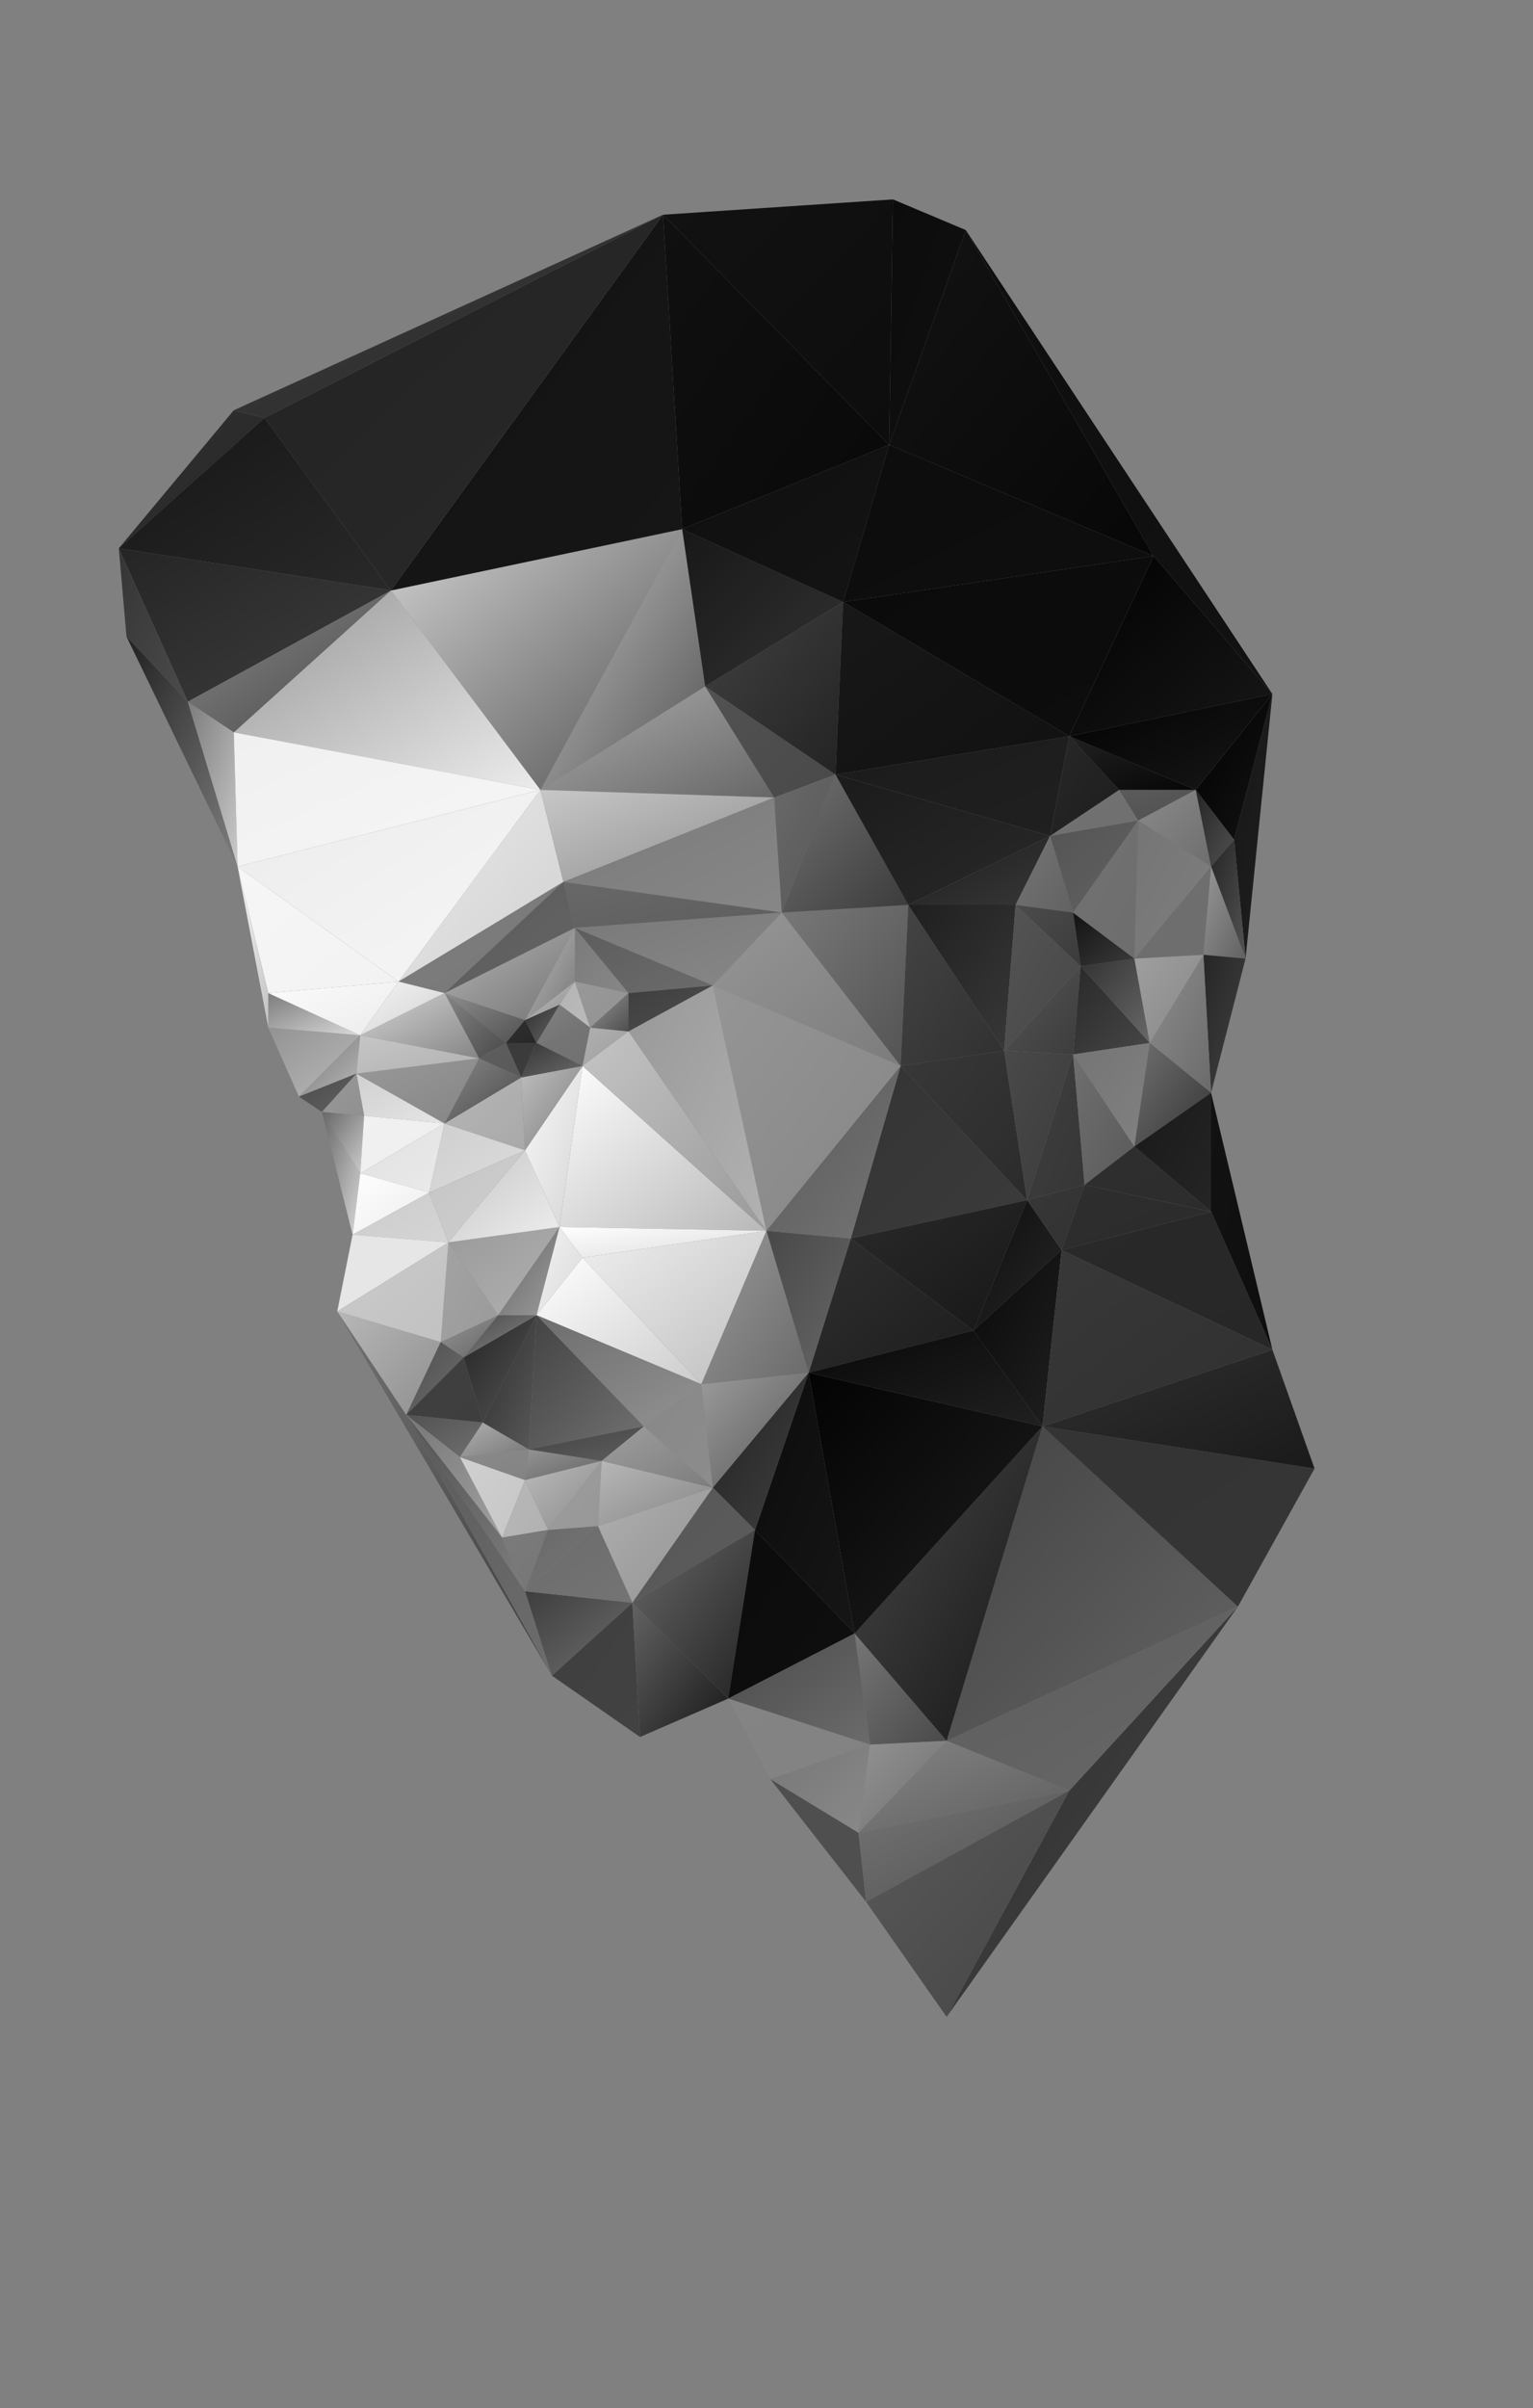 <?xml version="1.0" encoding="utf-8"?>
<!-- Generator: Adobe Illustrator 16.2.1, SVG Export Plug-In . SVG Version: 6.00 Build 0)  -->
<!DOCTYPE svg PUBLIC "-//W3C//DTD SVG 1.1//EN" "http://www.w3.org/Graphics/SVG/1.1/DTD/svg11.dtd">
<svg version="1.1" id="Layer_1" xmlns="http://www.w3.org/2000/svg" xmlns:xlink="http://www.w3.org/1999/xlink" x="0px" y="0px"
	 width="400px" height="628px" viewBox="0 0 400 628" enable-background="new 0 0 400 628" xml:space="preserve">
<rect x="0" y="0" width="400" height="628" fill="#808080" stroke="none"/>
<linearGradient id="triangle36_25_" gradientUnits="userSpaceOnUse" x1="-277.746" y1="634.67" x2="-276.746" y2="633.67" gradientTransform="matrix(112 0 0 -53 31169.5 33693)">
	<stop  offset="0" style="stop-color:#414141"/>
	<stop  offset="1" style="stop-color:#242424"/>
</linearGradient>
<polygon id="triangle36" fill="url(#triangle36_25_)" points="61,107 173,56 69,109 "/>
<linearGradient id="triangle36_36_" gradientUnits="userSpaceOnUse" x1="-276.352" y1="634.736" x2="-275.352" y2="633.736" gradientTransform="matrix(61 0 0 -29 16995 18588)">
	<stop  offset="0" style="stop-color:#ACACAC"/>
	<stop  offset="1" style="stop-color:#676767"/>
</linearGradient>
<polygon id="triangle36_1_" fill="url(#triangle36_36_)" points="141,206 202,208 184,179 "/>
<linearGradient id="triangle36_39_" gradientUnits="userSpaceOnUse" x1="-274.988" y1="634.591" x2="-273.988" y2="633.591" gradientTransform="matrix(43 0 0 -68 11964 43292.5)">
	<stop  offset="0" style="stop-color:#C1C1C1"/>
	<stop  offset="1" style="stop-color:#565656"/>
</linearGradient>
<polygon id="triangle36_2_" fill="url(#triangle36_39_)" points="141,206 184,179 178,138 "/>
<linearGradient id="triangle36_40_" gradientUnits="userSpaceOnUse" x1="-277.079" y1="634.547" x2="-276.079" y2="633.547" gradientTransform="matrix(80 0 0 -121 22416.5 76843)">
	<stop  offset="0" style="stop-color:#0E0E0E"/>
	<stop  offset="1" style="stop-color:#121212"/>
</linearGradient>
<polygon id="triangle36_3_" fill="url(#triangle36_40_)" points="252,60 301,145 332,181 "/>
<linearGradient id="triangle36_43_" gradientUnits="userSpaceOnUse" x1="-276.928" y1="634.579" x2="-275.928" y2="633.579" gradientTransform="matrix(76 0 0 -107 21293.5 68319)">
	<stop  offset="0" style="stop-color:#2F2F2F"/>
	<stop  offset="1" style="stop-color:#434343"/>
</linearGradient>
<polygon id="triangle36_4_" fill="url(#triangle36_43_)" points="247,526 279,467 323,419 "/>
<linearGradient id="triangle36_44_" gradientUnits="userSpaceOnUse" x1="-277.072" y1="634.46" x2="-276.072" y2="633.46" gradientTransform="matrix(76 0 0 -82 21293.5 52409.5)">
	<stop  offset="0" style="stop-color:#434343"/>
	<stop  offset="1" style="stop-color:#656565"/>
</linearGradient>
<polygon id="triangle36_5_" fill="url(#triangle36_44_)" points="272,372 323,419 247,454 "/>
<linearGradient id="triangle36_103_" gradientUnits="userSpaceOnUse" x1="-276.86" y1="634.745" x2="-275.86" y2="633.745" gradientTransform="matrix(76 0 0 -48 21293.5 30883.5)">
	<stop  offset="0" style="stop-color:#5C5C5C"/>
	<stop  offset="1" style="stop-color:#686868"/>
</linearGradient>
<polygon id="triangle36_6_" fill="url(#triangle36_103_)" points="279,467 323,419 247,454 "/>
<linearGradient id="triangle36_108_" gradientUnits="userSpaceOnUse" x1="-276.799" y1="634.754" x2="-275.799" y2="633.754" gradientTransform="matrix(76 0 0 -68 21148.5 43292.5)">
	<stop  offset="0" style="stop-color:#D0D0D0"/>
	<stop  offset="1" style="stop-color:#535353"/>
</linearGradient>
<polygon id="triangle36_7_" fill="url(#triangle36_108_)" points="141,206 178,138 102,154 "/>
<linearGradient id="triangle36_109_" gradientUnits="userSpaceOnUse" x1="-276.945" y1="634.569" x2="-275.945" y2="633.569" gradientTransform="matrix(76 0 0 -98 21148.5 62245.5)">
	<stop  offset="0" style="stop-color:#131313"/>
	<stop  offset="1" style="stop-color:#161616"/>
</linearGradient>
<polygon id="triangle36_8_" fill="url(#triangle36_109_)" points="173,56 178,138 102,154 "/>
<linearGradient id="triangle36_122_" gradientUnits="userSpaceOnUse" x1="-277.541" y1="634.666" x2="-276.541" y2="633.666" gradientTransform="matrix(104 0 0 -98 28941.5 62245.5)">
	<stop  offset="0" style="stop-color:#232323"/>
	<stop  offset="1" style="stop-color:#292929"/>
</linearGradient>
<polygon id="triangle36_9_" fill="url(#triangle36_122_)" points="69,109 173,56 102,154 "/>
<linearGradient id="triangle36_123_" gradientUnits="userSpaceOnUse" x1="-276.348" y1="634.442" x2="-275.348" y2="633.442" gradientTransform="matrix(59 0 0 -82 16468 52093.5)">
	<stop  offset="0" style="stop-color:#101010"/>
	<stop  offset="1" style="stop-color:#090909"/>
</linearGradient>
<polygon id="triangle36_10_" fill="url(#triangle36_123_)" points="173,56 178,138 232,116 "/>
<linearGradient id="triangle36_211_" gradientUnits="userSpaceOnUse" x1="-276.007" y1="634.867" x2="-275.007" y2="633.867" gradientTransform="matrix(60 0 0 -64 16747.5 40668.5)">
	<stop  offset="0" style="stop-color:#121212"/>
	<stop  offset="1" style="stop-color:#0D0D0D"/>
</linearGradient>
<polygon id="triangle36_11_" fill="url(#triangle36_211_)" points="173,56 233,52 232,116 "/>
<linearGradient id="triangle36_216_" gradientUnits="userSpaceOnUse" x1="-269.757" y1="634.601" x2="-268.757" y2="633.601" gradientTransform="matrix(20 0 0 -64 5626.5 40668.5)">
	<stop  offset="0" style="stop-color:#0C0C0C"/>
	<stop  offset="1" style="stop-color:#101010"/>
</linearGradient>
<polygon id="triangle36_12_" fill="url(#triangle36_216_)" points="233,52 252,60 232,116 "/>
<linearGradient id="triangle36_217_" gradientUnits="userSpaceOnUse" x1="-276.76" y1="634.507" x2="-275.76" y2="633.507" gradientTransform="matrix(69 0 0 -85 19322 54001)">
	<stop  offset="0" style="stop-color:#131313"/>
	<stop  offset="1" style="stop-color:#070707"/>
</linearGradient>
<polygon id="triangle36_13_" fill="url(#triangle36_217_)" points="252,60 301,145 232,116 "/>
<linearGradient id="triangle36_218_" gradientUnits="userSpaceOnUse" x1="-274.369" y1="634.723" x2="-273.369" y2="633.723" gradientTransform="matrix(38 0 0 -36 10456.5 22957.5)">
	<stop  offset="0" style="stop-color:#333333"/>
	<stop  offset="1" style="stop-color:#242424"/>
</linearGradient>
<polygon id="triangle36_14_" fill="url(#triangle36_218_)" points="61,107 69,109 31,143 "/>
<linearGradient id="triangle36_219_" gradientUnits="userSpaceOnUse" x1="-276.801" y1="634.634" x2="-275.801" y2="633.634" gradientTransform="matrix(71 0 0 -45 19680 28670)">
	<stop  offset="0" style="stop-color:#161616"/>
	<stop  offset="1" style="stop-color:#292929"/>
</linearGradient>
<polygon id="triangle36_15_" fill="url(#triangle36_219_)" points="69,109 102,154 31,143 "/>
<linearGradient id="triangle36_220_" gradientUnits="userSpaceOnUse" x1="-277.105" y1="634.615" x2="-276.105" y2="633.615" gradientTransform="matrix(80 0 0 -52 22225.5 33156.5)">
	<stop  offset="0" style="stop-color:#979797"/>
	<stop  offset="1" style="stop-color:#ECECEC"/>
</linearGradient>
<polygon id="triangle36_16_" fill="url(#triangle36_220_)" points="102,154 141,206 61,191 "/>
<linearGradient id="triangle36_221_" gradientUnits="userSpaceOnUse" x1="-276.625" y1="634.803" x2="-275.625" y2="633.803" gradientTransform="matrix(71 0 0 -47 19921 30202)">
	<stop  offset="0" style="stop-color:#343434"/>
	<stop  offset="1" style="stop-color:#353535"/>
</linearGradient>
<polygon id="triangle36_17_" fill="url(#triangle36_221_)" points="272,372 323,419 343,383 "/>
<linearGradient id="triangle36_222_" gradientUnits="userSpaceOnUse" x1="-274.988" y1="634.636" x2="-273.988" y2="633.636" gradientTransform="matrix(43 0 0 -50 11927 31939.5)">
	<stop  offset="0" style="stop-color:#E9E9E9"/>
	<stop  offset="1" style="stop-color:#D1D1D1"/>
</linearGradient>
<polygon id="triangle36_18_" fill="url(#triangle36_222_)" points="104,256 141,206 147,230 "/>
<linearGradient id="triangle36_223_" gradientUnits="userSpaceOnUse" x1="-276.292" y1="634.857" x2="-275.292" y2="633.857" gradientTransform="matrix(61 0 0 -24 16995 15442.5)">
	<stop  offset="0" style="stop-color:#C7C7C7"/>
	<stop  offset="1" style="stop-color:#8E8E8E"/>
</linearGradient>
<polygon id="triangle36_19_" fill="url(#triangle36_223_)" points="141,206 202,208 147,230 "/>
<linearGradient id="triangle36_224_" gradientUnits="userSpaceOnUse" x1="-276.013" y1="634.841" x2="-275.013" y2="633.841" gradientTransform="matrix(57 0 0 -30 15883 19251.5)">
	<stop  offset="0" style="stop-color:#7A7A7A"/>
	<stop  offset="1" style="stop-color:#878787"/>
</linearGradient>
<polygon id="triangle36_20_" fill="url(#triangle36_224_)" points="202,208 204,238 147,230 "/>
<linearGradient id="triangle36_225_" gradientUnits="userSpaceOnUse" x1="-276.223" y1="635.055" x2="-275.223" y2="634.055" gradientTransform="matrix(57 0 0 -12 15883 7852.5)">
	<stop  offset="0" style="stop-color:#686868"/>
	<stop  offset="1" style="stop-color:#5E5E5E"/>
</linearGradient>
<polygon id="triangle36_21_" fill="url(#triangle36_225_)" points="147,230 204,238 150,242 "/>
<linearGradient id="triangle36_226_" gradientUnits="userSpaceOnUse" x1="-275.713" y1="635.114" x2="-274.713" y2="634.114" gradientTransform="matrix(54 0 0 -19 15047.5 12302)">
	<stop  offset="0" style="stop-color:#797979"/>
	<stop  offset="1" style="stop-color:#878787"/>
</linearGradient>
<polygon id="triangle36_22_" fill="url(#triangle36_226_)" points="150,242 204,238 186,257 "/>
<linearGradient id="triangle36_227_" gradientUnits="userSpaceOnUse" x1="-271.554" y1="634.593" x2="-270.554" y2="633.593" gradientTransform="matrix(24 0 0 -29 6735.5 18835)">
	<stop  offset="0" style="stop-color:#767676"/>
	<stop  offset="1" style="stop-color:#494949"/>
</linearGradient>
<polygon id="triangle36_23_" fill="url(#triangle36_227_)" points="227,455 247,454 223,426 "/>
<linearGradient id="triangle36_228_" gradientUnits="userSpaceOnUse" x1="-275.424" y1="634.689" x2="-274.424" y2="633.69" gradientTransform="matrix(49 0 0 -82 13723 52409.5)">
	<stop  offset="0" style="stop-color:#484848"/>
	<stop  offset="1" style="stop-color:#151515"/>
</linearGradient>
<polygon id="triangle36_24_" fill="url(#triangle36_228_)" points="247,454 272,372 223,426 "/>
<linearGradient id="triangle36_229_" gradientUnits="userSpaceOnUse" x1="-275.999" y1="634.6" x2="-274.999" y2="633.6" gradientTransform="matrix(56 0 0 -95 15544.5 60628)">
	<stop  offset="0" style="stop-color:#727272"/>
	<stop  offset="1" style="stop-color:#3D3D3D"/>
</linearGradient>
<polygon id="triangle36_26_" fill="url(#triangle36_229_)" points="88,342 144,437 106,369 "/>
<linearGradient id="triangle36_230_" gradientUnits="userSpaceOnUse" x1="-272.166" y1="634.908" x2="-271.167" y2="633.908" gradientTransform="matrix(27 0 0 -27 7439 17482)">
	<stop  offset="0" style="stop-color:#B7B7B7"/>
	<stop  offset="1" style="stop-color:#8F8F8F"/>
</linearGradient>
<polygon id="triangle36_27_" fill="url(#triangle36_230_)" points="88,342 106,369 115,350 "/>
<linearGradient id="triangle36_231_" gradientUnits="userSpaceOnUse" x1="-266.52" y1="634.894" x2="-265.52" y2="633.894" gradientTransform="matrix(15 0 0 -19 4103 12414)">
	<stop  offset="0" style="stop-color:#4D4D4D"/>
	<stop  offset="1" style="stop-color:#6F6F6F"/>
</linearGradient>
<polygon id="triangle36_28_" fill="url(#triangle36_231_)" points="106,369 115,350 121,354 "/>
<linearGradient id="triangle36_232_" gradientUnits="userSpaceOnUse" x1="-266.376" y1="635.363" x2="-265.376" y2="634.363" gradientTransform="matrix(15 0 0 -11 4112 7331)">
	<stop  offset="0" style="stop-color:#959595"/>
	<stop  offset="1" style="stop-color:#666666"/>
</linearGradient>
<polygon id="triangle36_29_" fill="url(#triangle36_232_)" points="115,350 121,354 130,343 "/>
<linearGradient id="triangle36_233_" gradientUnits="userSpaceOnUse" x1="-269.759" y1="634.966" x2="-268.759" y2="633.966" gradientTransform="matrix(20 0 0 -17 5500.5 11149)">
	<stop  offset="0" style="stop-color:#404040"/>
	<stop  offset="1" style="stop-color:#3E3E3E"/>
</linearGradient>
<polygon id="triangle36_30_" fill="url(#triangle36_233_)" points="106,369 121,354 126,371 "/>
<linearGradient id="triangle36_234_" gradientUnits="userSpaceOnUse" x1="-269.596" y1="635.401" x2="-268.596" y2="634.401" gradientTransform="matrix(20 0 0 -11 5500.5 7357)">
	<stop  offset="0" style="stop-color:#525252"/>
	<stop  offset="1" style="stop-color:#6F6F6F"/>
</linearGradient>
<polygon id="triangle36_31_" fill="url(#triangle36_234_)" points="106,369 126,371 120,380 "/>
<linearGradient id="triangle36_235_" gradientUnits="userSpaceOnUse" x1="-271.626" y1="634.819" x2="-270.626" y2="633.819" gradientTransform="matrix(25 0 0 -32 6898 20681.5)">
	<stop  offset="0" style="stop-color:#777777"/>
	<stop  offset="1" style="stop-color:#A0A0A0"/>
</linearGradient>
<polygon id="triangle36_32_" fill="url(#triangle36_235_)" points="106,369 131,401 120,380 "/>
<linearGradient id="triangle36_236_" gradientUnits="userSpaceOnUse" x1="-268.805" y1="635.278" x2="-267.805" y2="634.278" gradientTransform="matrix(18 0 0 -9 4955.5 6090)">
	<stop  offset="0" style="stop-color:#B0B0B0"/>
	<stop  offset="1" style="stop-color:#787878"/>
</linearGradient>
<polygon id="triangle36_33_" fill="url(#triangle36_236_)" points="120,380 126,371 138,378 "/>
<linearGradient id="triangle36_237_" gradientUnits="userSpaceOnUse" x1="-267.909" y1="634.995" x2="-266.909" y2="633.995" gradientTransform="matrix(17 0 0 -21 4676 13713)">
	<stop  offset="0" style="stop-color:#D0D0D0"/>
	<stop  offset="1" style="stop-color:#C6C6C6"/>
</linearGradient>
<polygon id="triangle36_34_" fill="url(#triangle36_237_)" points="120,380 131,401 137,386 "/>
<linearGradient id="triangle36_238_" gradientUnits="userSpaceOnUse" x1="-268.451" y1="635.75" x2="-267.451" y2="634.75" gradientTransform="matrix(18 0 0 -8 4955.5 5462.5)">
	<stop  offset="0" style="stop-color:#8A8A8A"/>
	<stop  offset="1" style="stop-color:#838383"/>
</linearGradient>
<polygon id="triangle36_35_" fill="url(#triangle36_238_)" points="120,380 138,378 137,386 "/>
<linearGradient id="triangle36_239_" gradientUnits="userSpaceOnUse" x1="-276.698" y1="634.823" x2="-275.698" y2="633.823" gradientTransform="matrix(71 0 0 -31 19921 20030)">
	<stop  offset="0" style="stop-color:#303030"/>
	<stop  offset="1" style="stop-color:#1A1A1A"/>
</linearGradient>
<polygon id="triangle36_37_" fill="url(#triangle36_239_)" points="272,372 343,383 332,352 "/>
<linearGradient id="triangle36_240_" gradientUnits="userSpaceOnUse" x1="-267.396" y1="634.513" x2="-266.396" y2="633.513" gradientTransform="matrix(16 0 0 -67 4592.5 42805)">
	<stop  offset="0" style="stop-color:#121212"/>
	<stop  offset="1" style="stop-color:#0E0E0E"/>
</linearGradient>
<polygon id="triangle36_38_" fill="url(#triangle36_240_)" points="316,285 316,316 332,352 "/>
<linearGradient id="triangle36_241_" gradientUnits="userSpaceOnUse" x1="-269.64" y1="634.809" x2="-268.64" y2="633.808" gradientTransform="matrix(20 0 0 -38 5706.5 24300.5)">
	<stop  offset="0" style="stop-color:#010101"/>
	<stop  offset="1" style="stop-color:#131313"/>
</linearGradient>
<polygon id="triangle36_41_" fill="url(#triangle36_241_)" points="312,206 332,181 322,219 "/>
<linearGradient id="triangle36_242_" gradientUnits="userSpaceOnUse" x1="-259.875" y1="634.697" x2="-258.876" y2="633.697" gradientTransform="matrix(10 0 0 -69 2921.5 43970)">
	<stop  offset="0" style="stop-color:#171717"/>
	<stop  offset="1" style="stop-color:#1F1F1F"/>
</linearGradient>
<polygon id="triangle36_42_" fill="url(#triangle36_242_)" points="325,250 332,181 322,219 "/>
<linearGradient id="triangle36_243_" gradientUnits="userSpaceOnUse" x1="-271.299" y1="635.028" x2="-270.299" y2="634.028" gradientTransform="matrix(24 0 0 -18 6582.5 11697.5)">
	<stop  offset="0" style="stop-color:#939393"/>
	<stop  offset="1" style="stop-color:#B9B9B9"/>
</linearGradient>
<polygon id="triangle36_45_" fill="url(#triangle36_243_)" points="70,268 78,286 94,270 "/>
<linearGradient id="triangle36_244_" gradientUnits="userSpaceOnUse" x1="-267.281" y1="635.032" x2="-266.281" y2="634.032" gradientTransform="matrix(16 0 0 -16 4354.5 10430.5)">
	<stop  offset="0" style="stop-color:#767676"/>
	<stop  offset="1" style="stop-color:#B8B8B8"/>
</linearGradient>
<polygon id="triangle36_46_" fill="url(#triangle36_244_)" points="78,286 93,280 94,270 "/>
<linearGradient id="triangle36_245_" gradientUnits="userSpaceOnUse" x1="-271.558" y1="635.069" x2="-270.558" y2="634.069" gradientTransform="matrix(24 0 0 -11 6582.5 7247)">
	<stop  offset="0" style="stop-color:#7C7C7C"/>
	<stop  offset="1" style="stop-color:#DADADA"/>
</linearGradient>
<polygon id="triangle36_47_" fill="url(#triangle36_245_)" points="70,268 94,270 70,259 "/>
<linearGradient id="triangle36_246_" gradientUnits="userSpaceOnUse" x1="-273.573" y1="635.284" x2="-272.573" y2="634.284" gradientTransform="matrix(34 0 0 -14 9377.5 9147.5)">
	<stop  offset="0" style="stop-color:#FBFBFB"/>
	<stop  offset="1" style="stop-color:#ECECEC"/>
</linearGradient>
<polygon id="triangle36_48_" fill="url(#triangle36_246_)" points="94,270 104,256 70,259 "/>
<linearGradient id="triangle36_247_" gradientUnits="userSpaceOnUse" x1="-266.65" y1="634.644" x2="-265.65" y2="633.644" gradientTransform="matrix(15 0 0 -26 4112 16829.5)">
	<stop  offset="0" style="stop-color:#A3A3A3"/>
	<stop  offset="1" style="stop-color:#9A9A9A"/>
</linearGradient>
<polygon id="triangle36_49_" fill="url(#triangle36_247_)" points="115,350 130,343 117,324 "/>
<linearGradient id="triangle36_248_" gradientUnits="userSpaceOnUse" x1="-272.681" y1="634.905" x2="-271.681" y2="633.905" gradientTransform="matrix(29 0 0 -26 7998 16829.5)">
	<stop  offset="0" style="stop-color:#CBCBCB"/>
	<stop  offset="1" style="stop-color:#C1C1C1"/>
</linearGradient>
<polygon id="triangle36_50_" fill="url(#triangle36_248_)" points="88,342 115,350 117,324 "/>
<linearGradient id="triangle36_249_" gradientUnits="userSpaceOnUse" x1="-272.647" y1="634.981" x2="-271.647" y2="633.981" gradientTransform="matrix(29 0 0 -23 8027 14922)">
	<stop  offset="0" style="stop-color:#9A9A9A"/>
	<stop  offset="1" style="stop-color:#B1B1B1"/>
</linearGradient>
<polygon id="triangle36_51_" fill="url(#triangle36_249_)" points="117,324 130,343 146,320 "/>
<linearGradient id="triangle36_250_" gradientUnits="userSpaceOnUse" x1="-269.146" y1="634.869" x2="-268.145" y2="633.869" gradientTransform="matrix(19 0 0 -28 5236 18117.5)">
	<stop  offset="0" style="stop-color:#242424"/>
	<stop  offset="1" style="stop-color:#565656"/>
</linearGradient>
<polygon id="triangle36_52_" fill="url(#triangle36_250_)" points="121,354 126,371 140,343 "/>
<linearGradient id="triangle36_251_" gradientUnits="userSpaceOnUse" x1="-269.21" y1="635.273" x2="-268.21" y2="634.273" gradientTransform="matrix(19 0 0 -11 5236 7331)">
	<stop  offset="0" style="stop-color:#4A4A4A"/>
	<stop  offset="1" style="stop-color:#888888"/>
</linearGradient>
<polygon id="triangle36_53_" fill="url(#triangle36_251_)" points="121,354 130,343 140,343 "/>
<linearGradient id="triangle36_252_" gradientUnits="userSpaceOnUse" x1="-265.485" y1="634.793" x2="-264.485" y2="633.793" gradientTransform="matrix(14 0 0 -35 3843.5 22559)">
	<stop  offset="0" style="stop-color:#2E2E2E"/>
	<stop  offset="1" style="stop-color:#595959"/>
</linearGradient>
<polygon id="triangle36_54_" fill="url(#triangle36_252_)" points="126,371 138,378 140,343 "/>
<linearGradient id="triangle36_253_" gradientUnits="userSpaceOnUse" x1="-267.281" y1="634.87" x2="-266.281" y2="633.87" gradientTransform="matrix(16 0 0 -23 4406.5 14922)">
	<stop  offset="0" style="stop-color:#666666"/>
	<stop  offset="1" style="stop-color:#9C9C9C"/>
</linearGradient>
<polygon id="triangle36_55_" fill="url(#triangle36_253_)" points="130,343 146,320 140,343 "/>
<linearGradient id="triangle36_254_" gradientUnits="userSpaceOnUse" x1="-273.19" y1="634.536" x2="-272.19" y2="633.536" gradientTransform="matrix(30 0 0 -35 8327.5 22559)">
	<stop  offset="0" style="stop-color:#434343"/>
	<stop  offset="1" style="stop-color:#717171"/>
</linearGradient>
<polygon id="triangle36_56_" fill="url(#triangle36_254_)" points="138,378 168,372 140,343 "/>
<linearGradient id="triangle36_255_" gradientUnits="userSpaceOnUse" x1="-263.296" y1="634.781" x2="-262.296" y2="633.781" gradientTransform="matrix(12 0 0 -23 3298.5 14922)">
	<stop  offset="0" style="stop-color:#F3F3F3"/>
	<stop  offset="1" style="stop-color:#D9D9D9"/>
</linearGradient>
<polygon id="triangle36_57_" fill="url(#triangle36_255_)" points="146,320 152,328 140,343 "/>
<linearGradient id="triangle36_256_" gradientUnits="userSpaceOnUse" x1="-274.998" y1="634.714" x2="-273.998" y2="633.714" gradientTransform="matrix(43 0 0 -33 11963 21275)">
	<stop  offset="0" style="stop-color:#FFFFFF"/>
	<stop  offset="1" style="stop-color:#CCCCCC"/>
</linearGradient>
<polygon id="triangle36_58_" fill="url(#triangle36_256_)" points="152,328 183,361 140,343 "/>
<linearGradient id="triangle36_257_" gradientUnits="userSpaceOnUse" x1="-274.947" y1="634.801" x2="-273.947" y2="633.801" gradientTransform="matrix(43 0 0 -29 11963 18752)">
	<stop  offset="0" style="stop-color:#6D6D6D"/>
	<stop  offset="1" style="stop-color:#929292"/>
</linearGradient>
<polygon id="triangle36_59_" fill="url(#triangle36_257_)" points="168,372 183,361 140,343 "/>
<linearGradient id="triangle36_258_" gradientUnits="userSpaceOnUse" x1="-271.19" y1="634.964" x2="-270.19" y2="633.964" gradientTransform="matrix(23 0 0 -13 6326 8537)">
	<stop  offset="0" style="stop-color:#D0D0D0"/>
	<stop  offset="1" style="stop-color:#E5E5E5"/>
</linearGradient>
<polygon id="triangle36_60_" fill="url(#triangle36_258_)" points="93,280 95,291 116,293 "/>
<linearGradient id="triangle36_259_" gradientUnits="userSpaceOnUse" x1="-274.928" y1="634.818" x2="-273.928" y2="633.818" gradientTransform="matrix(43 0 0 -29 11927 18639)">
	<stop  offset="0" style="stop-color:#7F7F7F"/>
	<stop  offset="1" style="stop-color:#777777"/>
</linearGradient>
<polygon id="triangle36_61_" fill="url(#triangle36_259_)" points="104,256 147,230 116,259 "/>
<linearGradient id="triangle36_260_" gradientUnits="userSpaceOnUse" x1="-273.772" y1="634.771" x2="-272.772" y2="633.771" gradientTransform="matrix(34 0 0 -29 9423.5 18639)">
	<stop  offset="0" style="stop-color:#5A5A5A"/>
	<stop  offset="1" style="stop-color:#656565"/>
</linearGradient>
<polygon id="triangle36_62_" fill="url(#triangle36_260_)" points="147,230 150,242 116,259 "/>
<linearGradient id="triangle36_261_" gradientUnits="userSpaceOnUse" x1="-270.667" y1="635.054" x2="-269.667" y2="634.054" gradientTransform="matrix(22 0 0 -14 6047.5 9147.5)">
	<stop  offset="0" style="stop-color:#F4F4F4"/>
	<stop  offset="1" style="stop-color:#D2D2D2"/>
</linearGradient>
<polygon id="triangle36_63_" fill="url(#triangle36_261_)" points="94,270 104,256 116,259 "/>
<linearGradient id="triangle36_262_" gradientUnits="userSpaceOnUse" x1="-265.741" y1="634.794" x2="-264.741" y2="633.794" gradientTransform="matrix(14 0 0 -17 3867.5 11037)">
	<stop  offset="0" style="stop-color:#7A7A7A"/>
	<stop  offset="1" style="stop-color:#878787"/>
</linearGradient>
<polygon id="triangle36_64_" fill="url(#triangle36_262_)" points="150,242 150,256 164,259 "/>
<linearGradient id="triangle36_263_" gradientUnits="userSpaceOnUse" x1="-274.193" y1="634.877" x2="-273.193" y2="633.877" gradientTransform="matrix(36 0 0 -17 10016.5 11037)">
	<stop  offset="0" style="stop-color:#5D5D5D"/>
	<stop  offset="1" style="stop-color:#6B6B6B"/>
</linearGradient>
<polygon id="triangle36_65_" fill="url(#triangle36_263_)" points="150,242 186,257 164,259 "/>
<linearGradient id="triangle36_264_" gradientUnits="userSpaceOnUse" x1="-255.062" y1="635.209" x2="-254.062" y2="634.209" gradientTransform="matrix(8 0 0 -12 2186.5 7878.5)">
	<stop  offset="0" style="stop-color:#B4B4B4"/>
	<stop  offset="1" style="stop-color:#BBBBBB"/>
</linearGradient>
<polygon id="triangle36_66_" fill="url(#triangle36_264_)" points="146,262 150,256 154,268 "/>
<linearGradient id="triangle36_265_" gradientUnits="userSpaceOnUse" x1="-265.527" y1="635.218" x2="-264.527" y2="634.218" gradientTransform="matrix(14 0 0 -12 3867.5 7878.5)">
	<stop  offset="0" style="stop-color:#989898"/>
	<stop  offset="1" style="stop-color:#939393"/>
</linearGradient>
<polygon id="triangle36_67_" fill="url(#triangle36_265_)" points="150,256 164,259 154,268 "/>
<linearGradient id="triangle36_266_" gradientUnits="userSpaceOnUse" x1="-265.679" y1="635.207" x2="-264.679" y2="634.207" gradientTransform="matrix(14 0 0 -10 3857.5 6615.5)">
	<stop  offset="0" style="stop-color:#828282"/>
	<stop  offset="1" style="stop-color:#6E6E6E"/>
</linearGradient>
<polygon id="triangle36_68_" fill="url(#triangle36_266_)" points="146,262 154,268 140,272 "/>
<linearGradient id="triangle36_267_" gradientUnits="userSpaceOnUse" x1="-265.385" y1="635.501" x2="-264.385" y2="634.501" gradientTransform="matrix(14 0 0 -10 3857.5 6621.5)">
	<stop  offset="0" style="stop-color:#767676"/>
	<stop  offset="1" style="stop-color:#717171"/>
</linearGradient>
<polygon id="triangle36_69_" fill="url(#triangle36_267_)" points="152,278 154,268 140,272 "/>
<linearGradient id="triangle36_268_" gradientUnits="userSpaceOnUse" x1="-270.135" y1="635.21" x2="-269.135" y2="634.21" gradientTransform="matrix(21 0 0 -13 5790 8516)">
	<stop  offset="0" style="stop-color:#8E8E8E"/>
	<stop  offset="1" style="stop-color:#515151"/>
</linearGradient>
<polygon id="triangle36_70_" fill="url(#triangle36_268_)" points="116,259 132,272 137,266 "/>
<linearGradient id="triangle36_269_" gradientUnits="userSpaceOnUse" x1="-273.678" y1="634.927" x2="-272.678" y2="633.927" gradientTransform="matrix(34 0 0 -24 9423.5 15478.5)">
	<stop  offset="0" style="stop-color:#B4B4B4"/>
	<stop  offset="1" style="stop-color:#747474"/>
</linearGradient>
<polygon id="triangle36_71_" fill="url(#triangle36_269_)" points="116,259 150,242 137,266 "/>
<linearGradient id="triangle36_270_" gradientUnits="userSpaceOnUse" x1="-255.156" y1="635.823" x2="-254.156" y2="634.823" gradientTransform="matrix(8 0 0 -6 2172.5 4081.5)">
	<stop  offset="0" style="stop-color:#2F2F2F"/>
	<stop  offset="1" style="stop-color:#282828"/>
</linearGradient>
<polygon id="triangle36_72_" fill="url(#triangle36_270_)" points="132,272 140,272 137,266 "/>
<linearGradient id="triangle36_271_" gradientUnits="userSpaceOnUse" x1="-257.694" y1="635.434" x2="-256.694" y2="634.434" gradientTransform="matrix(9 0 0 -10 2457 6615.5)">
	<stop  offset="0" style="stop-color:#303030"/>
	<stop  offset="1" style="stop-color:#646464"/>
</linearGradient>
<polygon id="triangle36_73_" fill="url(#triangle36_271_)" points="140,272 146,262 137,266 "/>
<linearGradient id="triangle36_272_" gradientUnits="userSpaceOnUse" x1="-264.461" y1="635.352" x2="-263.461" y2="634.351" gradientTransform="matrix(13 0 0 -10 3575 6609.5)">
	<stop  offset="0" style="stop-color:#C0C0C0"/>
	<stop  offset="1" style="stop-color:#909090"/>
</linearGradient>
<polygon id="triangle36_74_" fill="url(#triangle36_272_)" points="146,262 150,256 137,266 "/>
<linearGradient id="triangle36_273_" gradientUnits="userSpaceOnUse" x1="-264.461" y1="634.855" x2="-263.461" y2="633.855" gradientTransform="matrix(13 0 0 -24 3575 15478.5)">
	<stop  offset="0" style="stop-color:#B9B9B9"/>
	<stop  offset="1" style="stop-color:#797979"/>
</linearGradient>
<polygon id="triangle36_75_" fill="url(#triangle36_273_)" points="150,256 150,242 137,266 "/>
<linearGradient id="triangle36_274_" gradientUnits="userSpaceOnUse" x1="-263.232" y1="635.326" x2="-262.232" y2="634.326" gradientTransform="matrix(12 0 0 -10 3310.5 6621.5)">
	<stop  offset="0" style="stop-color:#AFAFAF"/>
	<stop  offset="1" style="stop-color:#A0A0A0"/>
</linearGradient>
<polygon id="triangle36_76_" fill="url(#triangle36_274_)" points="152,278 154,268 164,269 "/>
<linearGradient id="triangle36_275_" gradientUnits="userSpaceOnUse" x1="-259.925" y1="635.375" x2="-258.925" y2="634.375" gradientTransform="matrix(10 0 0 -10 2753.5 6612.5)">
	<stop  offset="0" style="stop-color:#939393"/>
	<stop  offset="1" style="stop-color:#4F4F4F"/>
</linearGradient>
<polygon id="triangle36_77_" fill="url(#triangle36_275_)" points="154,268 164,259 164,269 "/>
<linearGradient id="triangle36_276_" gradientUnits="userSpaceOnUse" x1="-270.613" y1="635.209" x2="-269.613" y2="634.209" gradientTransform="matrix(22 0 0 -12 6117.5 7879.5)">
	<stop  offset="0" style="stop-color:#3E3E3E"/>
	<stop  offset="1" style="stop-color:#4F4F4F"/>
</linearGradient>
<polygon id="triangle36_78_" fill="url(#triangle36_276_)" points="164,259 186,257 164,269 "/>
<linearGradient id="triangle36_277_" gradientUnits="userSpaceOnUse" x1="-271.997" y1="634.608" x2="-270.997" y2="633.608" gradientTransform="matrix(26 0 0 -68 7268.5 43512.5)">
	<stop  offset="0" style="stop-color:#0C0C0C"/>
	<stop  offset="1" style="stop-color:#161616"/>
</linearGradient>
<polygon id="triangle36_79_" fill="url(#triangle36_277_)" points="197,399 223,426 211,358 "/>
<linearGradient id="triangle36_278_" gradientUnits="userSpaceOnUse" x1="-275.125" y1="634.571" x2="-274.125" y2="633.571" gradientTransform="matrix(43 0 0 -35 12034 22539)">
	<stop  offset="0" style="stop-color:#2F2F2F"/>
	<stop  offset="1" style="stop-color:#1D1D1D"/>
</linearGradient>
<polygon id="triangle36_80_" fill="url(#triangle36_278_)" points="222,323 254,347 211,358 "/>
<linearGradient id="triangle36_279_" gradientUnits="userSpaceOnUse" x1="-276.298" y1="634.622" x2="-275.298" y2="633.622" gradientTransform="matrix(61 0 0 -68 17065 43512.5)">
	<stop  offset="0" style="stop-color:#030303"/>
	<stop  offset="1" style="stop-color:#1E1E1E"/>
</linearGradient>
<polygon id="triangle36_81_" fill="url(#triangle36_279_)" points="223,426 272,372 211,358 "/>
<linearGradient id="triangle36_280_" gradientUnits="userSpaceOnUse" x1="-276.228" y1="634.906" x2="-275.229" y2="633.906" gradientTransform="matrix(61 0 0 -25 17065 16218)">
	<stop  offset="0" style="stop-color:#080808"/>
	<stop  offset="1" style="stop-color:#202020"/>
</linearGradient>
<polygon id="triangle36_82_" fill="url(#triangle36_280_)" points="254,347 272,372 211,358 "/>
<linearGradient id="triangle36_281_" gradientUnits="userSpaceOnUse" x1="-268.533" y1="634.921" x2="-267.533" y2="633.921" gradientTransform="matrix(18 0 0 -27 5003.5 17501)">
	<stop  offset="0" style="stop-color:#888888"/>
	<stop  offset="1" style="stop-color:#8C8C8C"/>
</linearGradient>
<polygon id="triangle36_83_" fill="url(#triangle36_281_)" points="168,372 183,361 186,388 "/>
<linearGradient id="triangle36_282_" gradientUnits="userSpaceOnUse" x1="-272.49" y1="634.812" x2="-271.49" y2="633.812" gradientTransform="matrix(28 0 0 -30 7813.5 19401.5)">
	<stop  offset="0" style="stop-color:#9B9B9B"/>
	<stop  offset="1" style="stop-color:#575757"/>
</linearGradient>
<polygon id="triangle36_84_" fill="url(#triangle36_282_)" points="183,361 211,358 186,388 "/>
<linearGradient id="triangle36_283_" gradientUnits="userSpaceOnUse" x1="-271.613" y1="634.774" x2="-270.613" y2="633.774" gradientTransform="matrix(25 0 0 -41 6978 26381)">
	<stop  offset="0" style="stop-color:#222222"/>
	<stop  offset="1" style="stop-color:#404040"/>
</linearGradient>
<polygon id="triangle36_85_" fill="url(#triangle36_283_)" points="197,399 211,358 186,388 "/>
<linearGradient id="triangle36_284_" gradientUnits="userSpaceOnUse" x1="-270.908" y1="634.835" x2="-269.908" y2="633.835" gradientTransform="matrix(23 0 0 -35 6377 22634)">
	<stop  offset="0" style="stop-color:#3F3F3F"/>
	<stop  offset="1" style="stop-color:#424242"/>
</linearGradient>
<polygon id="triangle36_86_" fill="url(#triangle36_284_)" points="144,437 167,453 165,418 "/>
<linearGradient id="triangle36_285_" gradientUnits="userSpaceOnUse" x1="-272.908" y1="634.859" x2="-271.908" y2="633.859" gradientTransform="matrix(30 0 0 -30 8345.5 19431.5)">
	<stop  offset="0" style="stop-color:#AFAFAF"/>
	<stop  offset="1" style="stop-color:#929292"/>
</linearGradient>
<polygon id="triangle36_87_" fill="url(#triangle36_285_)" points="156,398 186,388 165,418 "/>
<linearGradient id="triangle36_286_" gradientUnits="userSpaceOnUse" x1="-273.478" y1="634.696" x2="-272.478" y2="633.696" gradientTransform="matrix(32 0 0 -30 8913.5 19431.5)">
	<stop  offset="0" style="stop-color:#595959"/>
	<stop  offset="1" style="stop-color:#5A5A5A"/>
</linearGradient>
<polygon id="triangle36_88_" fill="url(#triangle36_286_)" points="186,388 197,399 165,418 "/>
<linearGradient id="triangle36_287_" gradientUnits="userSpaceOnUse" x1="-275.538" y1="634.686" x2="-274.538" y2="633.686" gradientTransform="matrix(49 0 0 -40 13686 25626.5)">
	<stop  offset="0" style="stop-color:#969696"/>
	<stop  offset="1" style="stop-color:#7C7C7C"/>
</linearGradient>
<polygon id="triangle36_89_" fill="url(#triangle36_287_)" points="186,257 204,238 235,278 "/>
<linearGradient id="triangle36_288_" gradientUnits="userSpaceOnUse" x1="-273.341" y1="634.937" x2="-272.341" y2="633.937" gradientTransform="matrix(33 0 0 -42 9232 26893.5)">
	<stop  offset="0" style="stop-color:#787878"/>
	<stop  offset="1" style="stop-color:#535353"/>
</linearGradient>
<polygon id="triangle36_90_" fill="url(#triangle36_288_)" points="204,238 235,278 237,236 "/>
<linearGradient id="triangle36_289_" gradientUnits="userSpaceOnUse" x1="-273.816" y1="634.727" x2="-272.816" y2="633.728" gradientTransform="matrix(34 0 0 -29 9491.5 18588)">
	<stop  offset="0" style="stop-color:#525252"/>
	<stop  offset="1" style="stop-color:#494949"/>
</linearGradient>
<polygon id="triangle36_91_" fill="url(#triangle36_289_)" points="184,179 202,208 218,202 "/>
<linearGradient id="triangle36_290_" gradientUnits="userSpaceOnUse" x1="-267.249" y1="634.769" x2="-266.249" y2="633.769" gradientTransform="matrix(16 0 0 -36 4478.5 23052.5)">
	<stop  offset="0" style="stop-color:#696969"/>
	<stop  offset="1" style="stop-color:#565656"/>
</linearGradient>
<polygon id="triangle36_92_" fill="url(#triangle36_290_)" points="202,208 204,238 218,202 "/>
<linearGradient id="triangle36_291_" gradientUnits="userSpaceOnUse" x1="-273.721" y1="634.592" x2="-272.721" y2="633.592" gradientTransform="matrix(33 0 0 -36 9232 23052.5)">
	<stop  offset="0" style="stop-color:#717171"/>
	<stop  offset="1" style="stop-color:#3B3B3B"/>
</linearGradient>
<polygon id="triangle36_93_" fill="url(#triangle36_291_)" points="204,238 237,236 218,202 "/>
<linearGradient id="triangle36_292_" gradientUnits="userSpaceOnUse" x1="-272.486" y1="634.476" x2="-271.486" y2="633.476" gradientTransform="matrix(27 0 0 -42 7586 26893.5)">
	<stop  offset="0" style="stop-color:#444444"/>
	<stop  offset="1" style="stop-color:#303030"/>
</linearGradient>
<polygon id="triangle36_94_" fill="url(#triangle36_292_)" points="235,278 237,236 262,274 "/>
<linearGradient id="triangle36_293_" gradientUnits="userSpaceOnUse" x1="-272.294" y1="634.946" x2="-271.294" y2="633.946" gradientTransform="matrix(28 0 0 -38 7867.5 24355.5)">
	<stop  offset="0" style="stop-color:#1F1F1F"/>
	<stop  offset="1" style="stop-color:#383838"/>
</linearGradient>
<polygon id="triangle36_95_" fill="url(#triangle36_293_)" points="237,236 265,236 262,274 "/>
<linearGradient id="triangle36_294_" gradientUnits="userSpaceOnUse" x1="-275.429" y1="634.51" x2="-274.429" y2="633.51" gradientTransform="matrix(46 0 0 -45 12883.5 28839)">
	<stop  offset="0" style="stop-color:#343434"/>
	<stop  offset="1" style="stop-color:#3B3B3B"/>
</linearGradient>
<polygon id="triangle36_96_" fill="url(#triangle36_294_)" points="222,323 235,278 268,313 "/>
<linearGradient id="triangle36_295_" gradientUnits="userSpaceOnUse" x1="-275.076" y1="634.924" x2="-274.076" y2="633.924" gradientTransform="matrix(46 0 0 -34 12883.5 21894.5)">
	<stop  offset="0" style="stop-color:#2A2A2A"/>
	<stop  offset="1" style="stop-color:#171717"/>
</linearGradient>
<polygon id="triangle36_97_" fill="url(#triangle36_295_)" points="222,323 254,347 268,313 "/>
<linearGradient id="triangle36_296_" gradientUnits="userSpaceOnUse" x1="-273.397" y1="634.898" x2="-272.397" y2="633.897" gradientTransform="matrix(33 0 0 -39 9263 25028)">
	<stop  offset="0" style="stop-color:#383838"/>
	<stop  offset="1" style="stop-color:#2B2B2B"/>
</linearGradient>
<polygon id="triangle36_98_" fill="url(#triangle36_296_)" points="235,278 262,274 268,313 "/>
<linearGradient id="triangle36_297_" gradientUnits="userSpaceOnUse" x1="-271.838" y1="634.584" x2="-270.838" y2="633.584" gradientTransform="matrix(25 0 0 -35 6957 22634)">
	<stop  offset="0" style="stop-color:#626262"/>
	<stop  offset="1" style="stop-color:#181818"/>
</linearGradient>
<polygon id="triangle36_99_" fill="url(#triangle36_297_)" points="165,418 167,453 190,443 "/>
<linearGradient id="triangle36_298_" gradientUnits="userSpaceOnUse" x1="-273.249" y1="634.835" x2="-272.249" y2="633.835" gradientTransform="matrix(32 0 0 -44 8913.5 28325.5)">
	<stop  offset="0" style="stop-color:#686868"/>
	<stop  offset="1" style="stop-color:#232323"/>
</linearGradient>
<polygon id="triangle36_100_" fill="url(#triangle36_298_)" points="165,418 197,399 190,443 "/>
<linearGradient id="triangle36_299_" gradientUnits="userSpaceOnUse" x1="-273.729" y1="634.54" x2="-272.729" y2="633.54" gradientTransform="matrix(33 0 0 -44 9218 28325.5)">
	<stop  offset="0" style="stop-color:#0B0B0B"/>
	<stop  offset="1" style="stop-color:#0F0F0F"/>
</linearGradient>
<polygon id="triangle36_101_" fill="url(#triangle36_299_)" points="197,399 223,426 190,443 "/>
<linearGradient id="triangle36_300_" gradientUnits="userSpaceOnUse" x1="-274.141" y1="634.868" x2="-273.141" y2="633.868" gradientTransform="matrix(37 0 0 -29 10336 18835)">
	<stop  offset="0" style="stop-color:#4B4B4B"/>
	<stop  offset="1" style="stop-color:#6B6B6B"/>
</linearGradient>
<polygon id="triangle36_102_" fill="url(#triangle36_300_)" points="223,426 227,455 190,443 "/>
<linearGradient id="triangle36_301_" gradientUnits="userSpaceOnUse" x1="-274.285" y1="634.836" x2="-273.285" y2="633.836" gradientTransform="matrix(37 0 0 -21 10336 13776)">
	<stop  offset="0" style="stop-color:#848484"/>
	<stop  offset="1" style="stop-color:#828282"/>
</linearGradient>
<polygon id="triangle36_104_" fill="url(#triangle36_301_)" points="190,443 227,455 201,464 "/>
<linearGradient id="triangle36_302_" gradientUnits="userSpaceOnUse" x1="-271.83" y1="635.02" x2="-270.83" y2="634.021" gradientTransform="matrix(26 0 0 -23 7272.5 15057)">
	<stop  offset="0" style="stop-color:#777777"/>
	<stop  offset="1" style="stop-color:#898989"/>
</linearGradient>
<polygon id="triangle36_105_" fill="url(#triangle36_302_)" points="201,464 227,455 224,478 "/>
<linearGradient id="triangle36_303_" gradientUnits="userSpaceOnUse" x1="-271" y1="634.854" x2="-270" y2="633.854" gradientTransform="matrix(23 0 0 -24 6457 15690.5)">
	<stop  offset="0" style="stop-color:#929292"/>
	<stop  offset="1" style="stop-color:#6F6F6F"/>
</linearGradient>
<polygon id="triangle36_106_" fill="url(#triangle36_303_)" points="227,455 247,454 224,478 "/>
<linearGradient id="triangle36_304_" gradientUnits="userSpaceOnUse" x1="-276.081" y1="634.719" x2="-275.081" y2="633.719" gradientTransform="matrix(55 0 0 -24 15401 15690.5)">
	<stop  offset="0" style="stop-color:#848484"/>
	<stop  offset="1" style="stop-color:#5E5E5E"/>
</linearGradient>
<polygon id="triangle36_107_" fill="url(#triangle36_304_)" points="247,454 279,467 224,478 "/>
<polygon id="triangle36_110_" fill="#4F4F4F" points="201,464 224,478 226,496 "/>
<linearGradient id="triangle36_305_" gradientUnits="userSpaceOnUse" x1="-275.937" y1="634.802" x2="-274.937" y2="633.802" gradientTransform="matrix(55 0 0 -29 15401 18876)">
	<stop  offset="0" style="stop-color:#747474"/>
	<stop  offset="1" style="stop-color:#515151"/>
</linearGradient>
<polygon id="triangle36_111_" fill="url(#triangle36_305_)" points="224,478 279,467 226,496 "/>
<linearGradient id="triangle36_306_" gradientUnits="userSpaceOnUse" x1="-275.712" y1="634.743" x2="-274.712" y2="633.743" gradientTransform="matrix(53 0 0 -59 14844 37911)">
	<stop  offset="0" style="stop-color:#595959"/>
	<stop  offset="1" style="stop-color:#454545"/>
</linearGradient>
<polygon id="triangle36_112_" fill="url(#triangle36_306_)" points="247,526 279,467 226,496 "/>
<linearGradient id="triangle36_307_" gradientUnits="userSpaceOnUse" x1="-276.751" y1="634.708" x2="-275.751" y2="633.708" gradientTransform="matrix(71 0 0 -40 19680 25531.5)">
	<stop  offset="0" style="stop-color:#252525"/>
	<stop  offset="1" style="stop-color:#3D3D3D"/>
</linearGradient>
<polygon id="triangle36_113_" fill="url(#triangle36_307_)" points="31,143 102,154 49,183 "/>
<linearGradient id="triangle36_308_" gradientUnits="userSpaceOnUse" x1="-268.754" y1="634.597" x2="-267.754" y2="633.597" gradientTransform="matrix(18 0 0 -40 4866.5 25531.5)">
	<stop  offset="0" style="stop-color:#353535"/>
	<stop  offset="1" style="stop-color:#4B4B4B"/>
</linearGradient>
<polygon id="triangle36_114_" fill="url(#triangle36_308_)" points="31,143 33,166 49,183 "/>
<linearGradient id="triangle36_309_" gradientUnits="userSpaceOnUse" x1="-275.758" y1="634.783" x2="-274.758" y2="633.783" gradientTransform="matrix(53 0 0 -37 14667 23639)">
	<stop  offset="0" style="stop-color:#898989"/>
	<stop  offset="1" style="stop-color:#484848"/>
</linearGradient>
<polygon id="triangle36_115_" fill="url(#triangle36_309_)" points="61,191 102,154 49,183 "/>
<linearGradient id="triangle36_310_" gradientUnits="userSpaceOnUse" x1="-266.367" y1="635.45" x2="-265.367" y2="634.45" gradientTransform="matrix(15 0 0 -10 4075 6633.5)">
	<stop  offset="0" style="stop-color:#4C4C4C"/>
	<stop  offset="1" style="stop-color:#606060"/>
</linearGradient>
<polygon id="triangle36_116_" fill="url(#triangle36_310_)" points="78,286 93,280 84,290 "/>
<linearGradient id="triangle36_311_" gradientUnits="userSpaceOnUse" x1="-261.749" y1="635.251" x2="-260.749" y2="634.251" gradientTransform="matrix(11 0 0 -11 2963 7268)">
	<stop  offset="0" style="stop-color:#979797"/>
	<stop  offset="1" style="stop-color:#919191"/>
</linearGradient>
<polygon id="triangle36_117_" fill="url(#triangle36_311_)" points="93,280 95,291 84,290 "/>
<linearGradient id="triangle36_312_" gradientUnits="userSpaceOnUse" x1="-270.544" y1="635.042" x2="-269.544" y2="634.042" gradientTransform="matrix(22 0 0 -18 6047.5 11722.5)">
	<stop  offset="0" style="stop-color:#E0E0E0"/>
	<stop  offset="1" style="stop-color:#EAEAEA"/>
</linearGradient>
<polygon id="triangle36_118_" fill="url(#triangle36_312_)" points="112,311 116,293 94,306 "/>
<linearGradient id="triangle36_313_" gradientUnits="userSpaceOnUse" x1="-261.516" y1="635.243" x2="-260.516" y2="634.243" gradientTransform="matrix(11 0 0 -16 2963 10450.5)">
	<stop  offset="0" style="stop-color:#666666"/>
	<stop  offset="1" style="stop-color:#CECECE"/>
</linearGradient>
<polygon id="triangle36_119_" fill="url(#triangle36_313_)" points="84,290 95,291 94,306 "/>
<linearGradient id="triangle36_314_" gradientUnits="userSpaceOnUse" x1="-270.648" y1="635.032" x2="-269.648" y2="634.032" gradientTransform="matrix(22 0 0 -15 6047.5 9817)">
	<stop  offset="0" style="stop-color:#F1F1F1"/>
	<stop  offset="1" style="stop-color:#EEEEEE"/>
</linearGradient>
<polygon id="triangle36_120_" fill="url(#triangle36_314_)" points="95,291 116,293 94,306 "/>
<linearGradient id="triangle36_315_" gradientUnits="userSpaceOnUse" x1="-271.691" y1="635.144" x2="-270.691" y2="634.144" gradientTransform="matrix(25 0 0 -13 6884 8568)">
	<stop  offset="0" style="stop-color:#CBCBCB"/>
	<stop  offset="1" style="stop-color:#D5D5D5"/>
</linearGradient>
<polygon id="triangle36_121_" fill="url(#triangle36_315_)" points="112,311 117,324 92,322 "/>
<linearGradient id="triangle36_316_" gradientUnits="userSpaceOnUse" x1="-259.877" y1="634.84" x2="-258.877" y2="633.84" gradientTransform="matrix(10 0 0 -32 2683.5 20602.5)">
	<stop  offset="0" style="stop-color:#676767"/>
	<stop  offset="1" style="stop-color:#D8D8D8"/>
</linearGradient>
<polygon id="triangle36_124_" fill="url(#triangle36_316_)" points="84,290 94,306 92,322 "/>
<linearGradient id="triangle36_317_" gradientUnits="userSpaceOnUse" x1="-272.784" y1="634.899" x2="-271.784" y2="633.899" gradientTransform="matrix(29 0 0 -20 7998 13020.5)">
	<stop  offset="0" style="stop-color:#E6E6E6"/>
	<stop  offset="1" style="stop-color:#E6E6E6"/>
</linearGradient>
<polygon id="triangle36_125_" fill="url(#triangle36_317_)" points="88,342 117,324 92,322 "/>
<linearGradient id="triangle36_318_" gradientUnits="userSpaceOnUse" x1="-269.804" y1="634.953" x2="-268.804" y2="633.953" gradientTransform="matrix(20 0 0 -16 5486.5 10466.5)">
	<stop  offset="0" style="stop-color:#FEFEFE"/>
	<stop  offset="1" style="stop-color:#EDEDED"/>
</linearGradient>
<polygon id="triangle36_126_" fill="url(#triangle36_318_)" points="94,306 112,311 92,322 "/>
<linearGradient id="triangle36_319_" gradientUnits="userSpaceOnUse" x1="-276.096" y1="634.481" x2="-275.096" y2="633.481" gradientTransform="matrix(54 0 0 -43 15043.5 27570)">
	<stop  offset="0" style="stop-color:#FEFEFE"/>
	<stop  offset="1" style="stop-color:#B8B8B8"/>
</linearGradient>
<polygon id="triangle36_127_" fill="url(#triangle36_319_)" points="146,320 152,278 200,321 "/>
<linearGradient id="triangle36_320_" gradientUnits="userSpaceOnUse" x1="-275.884" y1="635.559" x2="-274.884" y2="634.559" gradientTransform="matrix(54 0 0 -8 15043.5 5404.5)">
	<stop  offset="0" style="stop-color:#FEFEFE"/>
	<stop  offset="1" style="stop-color:#DCDCDC"/>
</linearGradient>
<polygon id="triangle36_128_" fill="url(#triangle36_320_)" points="146,320 152,328 200,321 "/>
<linearGradient id="triangle36_321_" gradientUnits="userSpaceOnUse" x1="-275.408" y1="634.683" x2="-274.408" y2="633.683" gradientTransform="matrix(48 0 0 -52 13372.5 33271.5)">
	<stop  offset="0" style="stop-color:#C4C4C4"/>
	<stop  offset="1" style="stop-color:#9A9A9A"/>
</linearGradient>
<polygon id="triangle36_129_" fill="url(#triangle36_321_)" points="152,278 164,269 200,321 "/>
<linearGradient id="triangle36_322_" gradientUnits="userSpaceOnUse" x1="-275.266" y1="634.874" x2="-274.266" y2="633.874" gradientTransform="matrix(48 0 0 -40 13372.5 25709.5)">
	<stop  offset="0" style="stop-color:#EFEFEF"/>
	<stop  offset="1" style="stop-color:#BEBEBE"/>
</linearGradient>
<polygon id="triangle36_130_" fill="url(#triangle36_322_)" points="152,328 183,361 200,321 "/>
<linearGradient id="triangle36_323_" gradientUnits="userSpaceOnUse" x1="-273.962" y1="634.74" x2="-272.962" y2="633.74" gradientTransform="matrix(36 0 0 -64 10030.5 40873.5)">
	<stop  offset="0" style="stop-color:#989898"/>
	<stop  offset="1" style="stop-color:#B2B2B2"/>
</linearGradient>
<polygon id="triangle36_131_" fill="url(#triangle36_323_)" points="164,269 186,257 200,321 "/>
<linearGradient id="triangle36_324_" gradientUnits="userSpaceOnUse" x1="-272.616" y1="634.615" x2="-271.616" y2="633.615" gradientTransform="matrix(28 0 0 -40 7813.5 25709.5)">
	<stop  offset="0" style="stop-color:#999999"/>
	<stop  offset="1" style="stop-color:#6A6A6A"/>
</linearGradient>
<polygon id="triangle36_132_" fill="url(#triangle36_324_)" points="183,361 211,358 200,321 "/>
<linearGradient id="triangle36_325_" gradientUnits="userSpaceOnUse" x1="-275.521" y1="634.623" x2="-274.521" y2="633.623" gradientTransform="matrix(49 0 0 -64 13686 40873.5)">
	<stop  offset="0" style="stop-color:#959595"/>
	<stop  offset="1" style="stop-color:#868686"/>
</linearGradient>
<polygon id="triangle36_133_" fill="url(#triangle36_325_)" points="186,257 235,278 200,321 "/>
<linearGradient id="triangle36_326_" gradientUnits="userSpaceOnUse" x1="-270.502" y1="634.842" x2="-269.502" y2="633.842" gradientTransform="matrix(22 0 0 -37 6153.5 23806)">
	<stop  offset="0" style="stop-color:#484848"/>
	<stop  offset="1" style="stop-color:#676767"/>
</linearGradient>
<polygon id="triangle36_134_" fill="url(#triangle36_326_)" points="211,358 222,323 200,321 "/>
<linearGradient id="triangle36_327_" gradientUnits="userSpaceOnUse" x1="-273.904" y1="634.699" x2="-272.904" y2="633.699" gradientTransform="matrix(35 0 0 -45 9787 28839)">
	<stop  offset="0" style="stop-color:#585858"/>
	<stop  offset="1" style="stop-color:#757575"/>
</linearGradient>
<polygon id="triangle36_135_" fill="url(#triangle36_327_)" points="222,323 235,278 200,321 "/>
<linearGradient id="triangle36_328_" gradientUnits="userSpaceOnUse" x1="-268.562" y1="634.794" x2="-267.562" y2="633.794" gradientTransform="matrix(18 0 0 -39 5097.5 25028)">
	<stop  offset="0" style="stop-color:#494949"/>
	<stop  offset="1" style="stop-color:#3B3B3B"/>
</linearGradient>
<polygon id="triangle36_136_" fill="url(#triangle36_328_)" points="262,274 268,313 280,275 "/>
<linearGradient id="triangle36_329_" gradientUnits="userSpaceOnUse" x1="-266.517" y1="634.674" x2="-265.517" y2="633.674" gradientTransform="matrix(15 0 0 -38 4265 24394.5)">
	<stop  offset="0" style="stop-color:#3F3F3F"/>
	<stop  offset="1" style="stop-color:#363636"/>
</linearGradient>
<polygon id="triangle36_137_" fill="url(#triangle36_329_)" points="268,313 283,309 280,275 "/>
<linearGradient id="triangle36_330_" gradientUnits="userSpaceOnUse" x1="-269.831" y1="634.618" x2="-268.831" y2="633.618" gradientTransform="matrix(20 0 0 -38 5656.5 24355.5)">
	<stop  offset="0" style="stop-color:#545454"/>
	<stop  offset="1" style="stop-color:#474747"/>
</linearGradient>
<polygon id="triangle36_138_" fill="url(#triangle36_330_)" points="262,274 265,236 282,252 "/>
<linearGradient id="triangle36_331_" gradientUnits="userSpaceOnUse" x1="-269.714" y1="634.881" x2="-268.714" y2="633.881" gradientTransform="matrix(20 0 0 -23 5656.5 14854)">
	<stop  offset="0" style="stop-color:#555555"/>
	<stop  offset="1" style="stop-color:#3C3C3C"/>
</linearGradient>
<polygon id="triangle36_139_" fill="url(#triangle36_331_)" points="262,274 280,275 282,252 "/>
<linearGradient id="triangle36_332_" gradientUnits="userSpaceOnUse" x1="-276.041" y1="634.718" x2="-275.041" y2="633.718" gradientTransform="matrix(56 0 0 -34 15674.5 21783.5)">
	<stop  offset="0" style="stop-color:#1B1B1B"/>
	<stop  offset="1" style="stop-color:#292929"/>
</linearGradient>
<polygon id="triangle36_140_" fill="url(#triangle36_332_)" points="218,202 237,236 274,218 "/>
<linearGradient id="triangle36_333_" gradientUnits="userSpaceOnUse" x1="-274.216" y1="634.973" x2="-273.216" y2="633.973" gradientTransform="matrix(37 0 0 -18 10383 11647.5)">
	<stop  offset="0" style="stop-color:#1D1D1D"/>
	<stop  offset="1" style="stop-color:#373737"/>
</linearGradient>
<polygon id="triangle36_141_" fill="url(#triangle36_333_)" points="237,236 265,236 274,218 "/>
<linearGradient id="triangle36_334_" gradientUnits="userSpaceOnUse" x1="-271.055" y1="635.154" x2="-270.055" y2="634.154" gradientTransform="matrix(23 0 0 -12 6507 7828.5)">
	<stop  offset="0" style="stop-color:#717171"/>
	<stop  offset="1" style="stop-color:#707070"/>
</linearGradient>
<polygon id="triangle36_142_" fill="url(#triangle36_334_)" points="274,218 292,206 297,214 "/>
<linearGradient id="triangle36_335_" gradientUnits="userSpaceOnUse" x1="-269.663" y1="635.625" x2="-268.663" y2="634.625" gradientTransform="matrix(20 0 0 -8 5686.5 5290.5)">
	<stop  offset="0" style="stop-color:#5B5B5B"/>
	<stop  offset="1" style="stop-color:#4F4F4F"/>
</linearGradient>
<polygon id="triangle36_143_" fill="url(#triangle36_335_)" points="292,206 312,206 297,214 "/>
<linearGradient id="triangle36_336_" gradientUnits="userSpaceOnUse" x1="-269.113" y1="635.023" x2="-268.113" y2="634.022" gradientTransform="matrix(19 0 0 -20 5412 12904.5)">
	<stop  offset="0" style="stop-color:#8A8A8A"/>
	<stop  offset="1" style="stop-color:#6E6E6E"/>
</linearGradient>
<polygon id="triangle36_144_" fill="url(#triangle36_336_)" points="297,214 312,206 316,226 "/>
<linearGradient id="triangle36_337_" gradientUnits="userSpaceOnUse" x1="-260.012" y1="634.863" x2="-259.012" y2="633.863" gradientTransform="matrix(10 0 0 -20 2911.5 12904.5)">
	<stop  offset="0" style="stop-color:#252525"/>
	<stop  offset="1" style="stop-color:#505050"/>
</linearGradient>
<polygon id="triangle36_145_" fill="url(#triangle36_337_)" points="312,206 322,219 316,226 "/>
<linearGradient id="triangle36_338_" gradientUnits="userSpaceOnUse" x1="-257.668" y1="634.885" x2="-256.668" y2="633.885" gradientTransform="matrix(9 0 0 -31 2636 19897)">
	<stop  offset="0" style="stop-color:#252525"/>
	<stop  offset="1" style="stop-color:#535353"/>
</linearGradient>
<polygon id="triangle36_146_" fill="url(#triangle36_338_)" points="322,219 325,250 316,226 "/>
<linearGradient id="triangle36_339_" gradientUnits="userSpaceOnUse" x1="-261.921" y1="634.661" x2="-260.921" y2="633.661" gradientTransform="matrix(11 0 0 -24 3193 15462.5)">
	<stop  offset="0" style="stop-color:#979797"/>
	<stop  offset="1" style="stop-color:#616161"/>
</linearGradient>
<polygon id="triangle36_147_" fill="url(#triangle36_339_)" points="316,226 325,250 314,249 "/>
<linearGradient id="triangle36_340_" gradientUnits="userSpaceOnUse" x1="-261.689" y1="634.774" x2="-260.689" y2="633.774" gradientTransform="matrix(11 0 0 -36 3193 23099.5)">
	<stop  offset="0" style="stop-color:#262626"/>
	<stop  offset="1" style="stop-color:#424242"/>
</linearGradient>
<polygon id="triangle36_148_" fill="url(#triangle36_340_)" points="316,285 325,250 314,249 "/>
<linearGradient id="triangle36_341_" gradientUnits="userSpaceOnUse" x1="-269.942" y1="634.652" x2="-268.942" y2="633.652" gradientTransform="matrix(20 0 0 -23 5674.5 14854)">
	<stop  offset="0" style="stop-color:#292929"/>
	<stop  offset="1" style="stop-color:#474747"/>
</linearGradient>
<polygon id="triangle36_149_" fill="url(#triangle36_341_)" points="280,275 282,252 300,272 "/>
<linearGradient id="triangle36_342_" gradientUnits="userSpaceOnUse" x1="-267.222" y1="634.796" x2="-266.222" y2="633.796" gradientTransform="matrix(16 0 0 -36 4576.5 23099.5)">
	<stop  offset="0" style="stop-color:#8D8D8D"/>
	<stop  offset="1" style="stop-color:#6B6B6B"/>
</linearGradient>
<polygon id="triangle36_150_" fill="url(#triangle36_342_)" points="314,249 316,285 300,272 "/>
<linearGradient id="triangle36_343_" gradientUnits="userSpaceOnUse" x1="-268.467" y1="635.059" x2="-267.467" y2="634.059" gradientTransform="matrix(18 0 0 -22 5117.5 14217.5)">
	<stop  offset="0" style="stop-color:#333333"/>
	<stop  offset="1" style="stop-color:#686868"/>
</linearGradient>
<polygon id="triangle36_151_" fill="url(#triangle36_343_)" points="282,252 300,272 296,250 "/>
<linearGradient id="triangle36_344_" gradientUnits="userSpaceOnUse" x1="-269.808" y1="634.653" x2="-268.808" y2="633.653" gradientTransform="matrix(20 0 0 -36 5690.5 23064.5)">
	<stop  offset="0" style="stop-color:#757575"/>
	<stop  offset="1" style="stop-color:#7E7E7E"/>
</linearGradient>
<polygon id="triangle36_152_" fill="url(#triangle36_344_)" points="297,214 316,226 296,250 "/>
<linearGradient id="triangle36_345_" gradientUnits="userSpaceOnUse" x1="-268.584" y1="634.924" x2="-267.584" y2="633.924" gradientTransform="matrix(18 0 0 -23 5131.5 14851)">
	<stop  offset="0" style="stop-color:#9F9F9F"/>
	<stop  offset="1" style="stop-color:#878787"/>
</linearGradient>
<polygon id="triangle36_153_" fill="url(#triangle36_345_)" points="300,272 314,249 296,250 "/>
<linearGradient id="triangle36_346_" gradientUnits="userSpaceOnUse" x1="-269.725" y1="634.855" x2="-268.725" y2="633.855" gradientTransform="matrix(20 0 0 -24 5690.5 15462.5)">
	<stop  offset="0" style="stop-color:#6E6E6E"/>
	<stop  offset="1" style="stop-color:#6E6E6E"/>
</linearGradient>
<polygon id="triangle36_154_" fill="url(#triangle36_346_)" points="314,249 316,226 296,250 "/>
<linearGradient id="triangle36_347_" gradientUnits="userSpaceOnUse" x1="-267.412" y1="634.619" x2="-266.412" y2="633.619" gradientTransform="matrix(16 0 0 -34 4556.5 21856.5)">
	<stop  offset="0" style="stop-color:#6F6F6F"/>
	<stop  offset="1" style="stop-color:#5A5A5A"/>
</linearGradient>
<polygon id="triangle36_155_" fill="url(#triangle36_347_)" points="280,275 283,309 296,299 "/>
<linearGradient id="triangle36_348_" gradientUnits="userSpaceOnUse" x1="-269.525" y1="635.015" x2="-268.525" y2="634.015" gradientTransform="matrix(20 0 0 -27 5674.5 17412)">
	<stop  offset="0" style="stop-color:#747474"/>
	<stop  offset="1" style="stop-color:#818181"/>
</linearGradient>
<polygon id="triangle36_156_" fill="url(#triangle36_348_)" points="280,275 300,272 296,299 "/>
<linearGradient id="triangle36_349_" gradientUnits="userSpaceOnUse" x1="-273.625" y1="634.951" x2="-272.625" y2="633.951" gradientTransform="matrix(33 0 0 -17 9311 11094)">
	<stop  offset="0" style="stop-color:#2F2F2F"/>
	<stop  offset="1" style="stop-color:#2C2C2C"/>
</linearGradient>
<polygon id="triangle36_157_" fill="url(#triangle36_349_)" points="283,309 316,316 296,299 "/>
<linearGradient id="triangle36_350_" gradientUnits="userSpaceOnUse" x1="-269.846" y1="634.694" x2="-268.846" y2="633.694" gradientTransform="matrix(20 0 0 -27 5690.5 17412)">
	<stop  offset="0" style="stop-color:#6F6F6F"/>
	<stop  offset="1" style="stop-color:#363636"/>
</linearGradient>
<polygon id="triangle36_158_" fill="url(#triangle36_350_)" points="300,272 316,285 296,299 "/>
<linearGradient id="triangle36_351_" gradientUnits="userSpaceOnUse" x1="-269.588" y1="634.911" x2="-268.588" y2="633.911" gradientTransform="matrix(20 0 0 -31 5690.5 19963)">
	<stop  offset="0" style="stop-color:#191919"/>
	<stop  offset="1" style="stop-color:#252525"/>
</linearGradient>
<polygon id="triangle36_159_" fill="url(#triangle36_351_)" points="316,316 316,285 296,299 "/>
<linearGradient id="triangle36_352_" gradientUnits="userSpaceOnUse" x1="-271.777" y1="634.876" x2="-270.777" y2="633.876" gradientTransform="matrix(25 0 0 -18 6904 11722.5)">
	<stop  offset="0" style="stop-color:#CFCFCF"/>
	<stop  offset="1" style="stop-color:#DCDCDC"/>
</linearGradient>
<polygon id="triangle36_160_" fill="url(#triangle36_352_)" points="112,311 116,293 137,300 "/>
<linearGradient id="triangle36_353_" gradientUnits="userSpaceOnUse" x1="-271.63" y1="634.904" x2="-270.63" y2="633.904" gradientTransform="matrix(25 0 0 -24 6904 15536.5)">
	<stop  offset="0" style="stop-color:#C5C5C5"/>
	<stop  offset="1" style="stop-color:#CFCFCF"/>
</linearGradient>
<polygon id="triangle36_161_" fill="url(#triangle36_353_)" points="112,311 117,324 137,300 "/>
<linearGradient id="triangle36_354_" gradientUnits="userSpaceOnUse" x1="-272.836" y1="634.777" x2="-271.836" y2="633.777" gradientTransform="matrix(29 0 0 -24 8027 15536.5)">
	<stop  offset="0" style="stop-color:#C6C6C6"/>
	<stop  offset="1" style="stop-color:#EEEEEE"/>
</linearGradient>
<polygon id="triangle36_162_" fill="url(#triangle36_354_)" points="117,324 146,320 137,300 "/>
<linearGradient id="triangle36_355_" gradientUnits="userSpaceOnUse" x1="-266.348" y1="634.821" x2="-265.348" y2="633.821" gradientTransform="matrix(15 0 0 -42 4134 26935.5)">
	<stop  offset="0" style="stop-color:#F9F9F9"/>
	<stop  offset="1" style="stop-color:#D4D4D4"/>
</linearGradient>
<polygon id="triangle36_163_" fill="url(#triangle36_355_)" points="146,320 152,278 137,300 "/>
<linearGradient id="triangle36_356_" gradientUnits="userSpaceOnUse" x1="-270.111" y1="635.026" x2="-269.111" y2="634.026" gradientTransform="matrix(21 0 0 -19 5790 12345)">
	<stop  offset="0" style="stop-color:#B6B6B6"/>
	<stop  offset="1" style="stop-color:#A9A9A9"/>
</linearGradient>
<polygon id="triangle36_164_" fill="url(#triangle36_356_)" points="116,293 137,300 136,281 "/>
<linearGradient id="triangle36_357_" gradientUnits="userSpaceOnUse" x1="-254.938" y1="635.57" x2="-253.938" y2="634.57" gradientTransform="matrix(8 0 0 -9 2172.5 5991)">
	<stop  offset="0" style="stop-color:#3A3A3A"/>
	<stop  offset="1" style="stop-color:#3D3D3D"/>
</linearGradient>
<polygon id="triangle36_165_" fill="url(#triangle36_357_)" points="132,272 140,272 136,281 "/>
<linearGradient id="triangle36_358_" gradientUnits="userSpaceOnUse" x1="-267.266" y1="634.901" x2="-266.266" y2="633.901" gradientTransform="matrix(16 0 0 -22 4412.5 14245.5)">
	<stop  offset="0" style="stop-color:#BDBDBD"/>
	<stop  offset="1" style="stop-color:#7E7E7E"/>
</linearGradient>
<polygon id="triangle36_166_" fill="url(#triangle36_358_)" points="137,300 152,278 136,281 "/>
<linearGradient id="triangle36_359_" gradientUnits="userSpaceOnUse" x1="-267.448" y1="635.278" x2="-266.448" y2="634.278" gradientTransform="matrix(16 0 0 -9 4412.5 5991)">
	<stop  offset="0" style="stop-color:#363636"/>
	<stop  offset="1" style="stop-color:#6A6A6A"/>
</linearGradient>
<polygon id="triangle36_167_" fill="url(#triangle36_359_)" points="140,272 152,278 136,281 "/>
<linearGradient id="triangle36_360_" gradientUnits="userSpaceOnUse" x1="-267.332" y1="634.949" x2="-266.332" y2="633.949" gradientTransform="matrix(16 0 0 -17 4392.5 11054)">
	<stop  offset="0" style="stop-color:#868686"/>
	<stop  offset="1" style="stop-color:#494949"/>
</linearGradient>
<polygon id="triangle36_168_" fill="url(#triangle36_360_)" points="116,259 132,272 125,276 "/>
<linearGradient id="triangle36_361_" gradientUnits="userSpaceOnUse" x1="-269.799" y1="634.926" x2="-268.799" y2="633.926" gradientTransform="matrix(20 0 0 -17 5510.5 11071)">
	<stop  offset="0" style="stop-color:#878787"/>
	<stop  offset="1" style="stop-color:#494949"/>
</linearGradient>
<polygon id="triangle36_169_" fill="url(#triangle36_361_)" points="116,293 136,281 125,276 "/>
<linearGradient id="triangle36_362_" gradientUnits="userSpaceOnUse" x1="-261.679" y1="635.493" x2="-260.679" y2="634.493" gradientTransform="matrix(11 0 0 -9 3004 5991)">
	<stop  offset="0" style="stop-color:#5E5E5E"/>
	<stop  offset="1" style="stop-color:#595959"/>
</linearGradient>
<polygon id="triangle36_170_" fill="url(#triangle36_362_)" points="132,272 136,281 125,276 "/>
<linearGradient id="triangle36_363_" gradientUnits="userSpaceOnUse" x1="-273.211" y1="635.18" x2="-272.211" y2="634.18" gradientTransform="matrix(32 0 0 -17 8841.5 11071)">
	<stop  offset="0" style="stop-color:#999999"/>
	<stop  offset="1" style="stop-color:#858585"/>
</linearGradient>
<polygon id="triangle36_171_" fill="url(#triangle36_363_)" points="93,280 116,293 125,276 "/>
<linearGradient id="triangle36_364_" gradientUnits="userSpaceOnUse" x1="-273.541" y1="635.199" x2="-272.541" y2="634.199" gradientTransform="matrix(32 0 0 -10 8841.5 6623.5)">
	<stop  offset="0" style="stop-color:#C6C6C6"/>
	<stop  offset="1" style="stop-color:#B1B1B1"/>
</linearGradient>
<polygon id="triangle36_172_" fill="url(#triangle36_364_)" points="93,280 94,270 125,276 "/>
<linearGradient id="triangle36_365_" gradientUnits="userSpaceOnUse" x1="-273.178" y1="635.016" x2="-272.178" y2="634.016" gradientTransform="matrix(31 0 0 -17 8563 11054)">
	<stop  offset="0" style="stop-color:#D4D4D4"/>
	<stop  offset="1" style="stop-color:#858585"/>
</linearGradient>
<polygon id="triangle36_173_" fill="url(#triangle36_365_)" points="94,270 116,259 125,276 "/>
<linearGradient id="triangle36_366_" gradientUnits="userSpaceOnUse" x1="-276.141" y1="634.981" x2="-275.141" y2="633.981" gradientTransform="matrix(61 0 0 -26 17072 16697.5)">
	<stop  offset="0" style="stop-color:#1B1B1B"/>
	<stop  offset="1" style="stop-color:#202020"/>
</linearGradient>
<polygon id="triangle36_174_" fill="url(#triangle36_366_)" points="218,202 274,218 279,192 "/>
<linearGradient id="triangle36_367_" gradientUnits="userSpaceOnUse" x1="-268.773" y1="634.692" x2="-267.773" y2="633.692" gradientTransform="matrix(18 0 0 -26 5109.5 16697.5)">
	<stop  offset="0" style="stop-color:#282828"/>
	<stop  offset="1" style="stop-color:#1D1D1D"/>
</linearGradient>
<polygon id="triangle36_175_" fill="url(#triangle36_367_)" points="274,218 292,206 279,192 "/>
<linearGradient id="triangle36_368_" gradientUnits="userSpaceOnUse" x1="-273.728" y1="634.955" x2="-272.728" y2="633.955" gradientTransform="matrix(33 0 0 -14 9307 9083.5)">
	<stop  offset="0" style="stop-color:#212121"/>
	<stop  offset="1" style="stop-color:#060606"/>
</linearGradient>
<polygon id="triangle36_176_" fill="url(#triangle36_368_)" points="292,206 312,206 279,192 "/>
<linearGradient id="triangle36_369_" gradientUnits="userSpaceOnUse" x1="-275.959" y1="634.534" x2="-274.959" y2="633.534" gradientTransform="matrix(53 0 0 -47 14897 29975)">
	<stop  offset="0" style="stop-color:#010101"/>
	<stop  offset="1" style="stop-color:#171717"/>
</linearGradient>
<polygon id="triangle36_177_" fill="url(#triangle36_369_)" points="301,145 332,181 279,192 "/>
<linearGradient id="triangle36_370_" gradientUnits="userSpaceOnUse" x1="-275.672" y1="634.98" x2="-274.672" y2="633.979" gradientTransform="matrix(53 0 0 -25 14897 16052)">
	<stop  offset="0" style="stop-color:#020202"/>
	<stop  offset="1" style="stop-color:#171717"/>
</linearGradient>
<polygon id="triangle36_178_" fill="url(#triangle36_370_)" points="312,206 332,181 279,192 "/>
<linearGradient id="triangle36_371_" gradientUnits="userSpaceOnUse" x1="-274.926" y1="634.627" x2="-273.926" y2="633.627" gradientTransform="matrix(42 0 0 -41 11721.5 26161)">
	<stop  offset="0" style="stop-color:#181818"/>
	<stop  offset="1" style="stop-color:#323232"/>
</linearGradient>
<polygon id="triangle36_179_" fill="url(#triangle36_371_)" points="178,138 184,179 220,157 "/>
<linearGradient id="triangle36_372_" gradientUnits="userSpaceOnUse" x1="-275.764" y1="634.823" x2="-274.764" y2="633.823" gradientTransform="matrix(54 0 0 -41 15075.5 26139)">
	<stop  offset="0" style="stop-color:#0F0F0F"/>
	<stop  offset="1" style="stop-color:#141414"/>
</linearGradient>
<polygon id="triangle36_180_" fill="url(#triangle36_372_)" points="178,138 232,116 220,157 "/>
<linearGradient id="triangle36_373_" gradientUnits="userSpaceOnUse" x1="-273.942" y1="634.816" x2="-272.942" y2="633.816" gradientTransform="matrix(36 0 0 -45 10050.5 28718)">
	<stop  offset="0" style="stop-color:#414141"/>
	<stop  offset="1" style="stop-color:#232323"/>
</linearGradient>
<polygon id="triangle36_181_" fill="url(#triangle36_373_)" points="184,179 218,202 220,157 "/>
<linearGradient id="triangle36_374_" gradientUnits="userSpaceOnUse" x1="-276.49" y1="634.494" x2="-275.49" y2="633.494" gradientTransform="matrix(61 0 0 -45 17072 28718)">
	<stop  offset="0" style="stop-color:#181818"/>
	<stop  offset="1" style="stop-color:#111111"/>
</linearGradient>
<polygon id="triangle36_182_" fill="url(#triangle36_374_)" points="218,202 279,192 220,157 "/>
<linearGradient id="triangle36_375_" gradientUnits="userSpaceOnUse" x1="-277.264" y1="634.53" x2="-276.264" y2="633.53" gradientTransform="matrix(81 0 0 -41 22664 26139)">
	<stop  offset="0" style="stop-color:#0D0D0D"/>
	<stop  offset="1" style="stop-color:#0E0E0E"/>
</linearGradient>
<polygon id="triangle36_183_" fill="url(#triangle36_375_)" points="232,116 301,145 220,157 "/>
<linearGradient id="triangle36_376_" gradientUnits="userSpaceOnUse" x1="-276.904" y1="634.863" x2="-275.904" y2="633.863" gradientTransform="matrix(81 0 0 -47 22664 29975)">
	<stop  offset="0" style="stop-color:#0B0B0B"/>
	<stop  offset="1" style="stop-color:#0D0D0D"/>
</linearGradient>
<polygon id="triangle36_184_" fill="url(#triangle36_376_)" points="279,192 301,145 220,157 "/>
<linearGradient id="triangle36_377_" gradientUnits="userSpaceOnUse" x1="-271.096" y1="634.654" x2="-270.096" y2="633.654" gradientTransform="matrix(23 0 0 -34 6487 21894.5)">
	<stop  offset="0" style="stop-color:#0D0D0D"/>
	<stop  offset="1" style="stop-color:#272727"/>
</linearGradient>
<polygon id="triangle36_185_" fill="url(#triangle36_377_)" points="254,347 268,313 277,326 "/>
<linearGradient id="triangle36_378_" gradientUnits="userSpaceOnUse" x1="-270.864" y1="634.82" x2="-269.864" y2="633.82" gradientTransform="matrix(23 0 0 -46 6487 29521.5)">
	<stop  offset="0" style="stop-color:#0A0A0A"/>
	<stop  offset="1" style="stop-color:#1F1F1F"/>
</linearGradient>
<polygon id="triangle36_186_" fill="url(#triangle36_378_)" points="254,347 272,372 277,326 "/>
<linearGradient id="triangle36_379_" gradientUnits="userSpaceOnUse" x1="-266.316" y1="635.15" x2="-265.316" y2="634.15" gradientTransform="matrix(15 0 0 -17 4265 11104)">
	<stop  offset="0" style="stop-color:#373737"/>
	<stop  offset="1" style="stop-color:#323232"/>
</linearGradient>
<polygon id="triangle36_187_" fill="url(#triangle36_379_)" points="268,313 283,309 277,326 "/>
<linearGradient id="triangle36_380_" gradientUnits="userSpaceOnUse" x1="-276.383" y1="634.544" x2="-275.383" y2="633.544" gradientTransform="matrix(60 0 0 -46 16846.5 29521.5)">
	<stop  offset="0" style="stop-color:#383838"/>
	<stop  offset="1" style="stop-color:#303030"/>
</linearGradient>
<polygon id="triangle36_188_" fill="url(#triangle36_380_)" points="272,372 332,352 277,326 "/>
<linearGradient id="triangle36_381_" gradientUnits="userSpaceOnUse" x1="-274.589" y1="634.898" x2="-273.589" y2="633.898" gradientTransform="matrix(39 0 0 -17 10982 11104)">
	<stop  offset="0" style="stop-color:#2E2E2E"/>
	<stop  offset="1" style="stop-color:#2B2B2B"/>
</linearGradient>
<polygon id="triangle36_189_" fill="url(#triangle36_381_)" points="283,309 316,316 277,326 "/>
<linearGradient id="triangle36_382_" gradientUnits="userSpaceOnUse" x1="-275.837" y1="634.845" x2="-274.837" y2="633.845" gradientTransform="matrix(55 0 0 -36 15454 23166.5)">
	<stop  offset="0" style="stop-color:#292929"/>
	<stop  offset="1" style="stop-color:#272727"/>
</linearGradient>
<polygon id="triangle36_190_" fill="url(#triangle36_382_)" points="316,316 332,352 277,326 "/>
<linearGradient id="triangle36_383_" gradientUnits="userSpaceOnUse" x1="-266.542" y1="634.85" x2="-265.542" y2="633.85" gradientTransform="matrix(15 0 0 -20 4262 12916.5)">
	<stop  offset="0" style="stop-color:#757575"/>
	<stop  offset="1" style="stop-color:#626262"/>
</linearGradient>
<polygon id="triangle36_191_" fill="url(#triangle36_383_)" points="265,236 274,218 280,238 "/>
<linearGradient id="triangle36_384_" gradientUnits="userSpaceOnUse" x1="-267.811" y1="635.22" x2="-266.811" y2="634.22" gradientTransform="matrix(17 0 0 -16 4821 10396.5)">
	<stop  offset="0" style="stop-color:#4C4C4C"/>
	<stop  offset="1" style="stop-color:#3B3B3B"/>
</linearGradient>
<polygon id="triangle36_192_" fill="url(#triangle36_384_)" points="265,236 282,252 280,238 "/>
<linearGradient id="triangle36_385_" gradientUnits="userSpaceOnUse" x1="-270.935" y1="634.919" x2="-269.935" y2="633.919" gradientTransform="matrix(23 0 0 -24 6507 15450.5)">
	<stop  offset="0" style="stop-color:#545454"/>
	<stop  offset="1" style="stop-color:#626262"/>
</linearGradient>
<polygon id="triangle36_193_" fill="url(#triangle36_385_)" points="274,218 297,214 280,238 "/>
<linearGradient id="triangle36_386_" gradientUnits="userSpaceOnUse" x1="-267.464" y1="634.924" x2="-266.464" y2="633.924" gradientTransform="matrix(16 0 0 -14 4556.5 9129.5)">
	<stop  offset="0" style="stop-color:#131313"/>
	<stop  offset="1" style="stop-color:#3B3B3B"/>
</linearGradient>
<polygon id="triangle36_194_" fill="url(#triangle36_386_)" points="282,252 296,250 280,238 "/>
<linearGradient id="triangle36_387_" gradientUnits="userSpaceOnUse" x1="-267.916" y1="634.82" x2="-266.916" y2="633.82" gradientTransform="matrix(17 0 0 -36 4836 23064.5)">
	<stop  offset="0" style="stop-color:#727272"/>
	<stop  offset="1" style="stop-color:#6D6D6D"/>
</linearGradient>
<polygon id="triangle36_195_" fill="url(#triangle36_387_)" points="296,250 297,214 280,238 "/>
<linearGradient id="triangle36_388_" gradientUnits="userSpaceOnUse" x1="-273.165" y1="634.713" x2="-272.165" y2="633.713" gradientTransform="matrix(31 0 0 -46 8575 29564.5)">
	<stop  offset="0" style="stop-color:#515151"/>
	<stop  offset="1" style="stop-color:#7D7D7D"/>
</linearGradient>
<polygon id="triangle36_196_" fill="url(#triangle36_388_)" points="106,369 131,401 137,415 "/>
<linearGradient id="triangle36_389_" gradientUnits="userSpaceOnUse" x1="-274.319" y1="634.66" x2="-273.319" y2="633.66" gradientTransform="matrix(38 0 0 -68 10531.5 43523.5)">
	<stop  offset="0" style="stop-color:#5A5A5A"/>
	<stop  offset="1" style="stop-color:#6D6D6D"/>
</linearGradient>
<polygon id="triangle36_197_" fill="url(#triangle36_389_)" points="106,369 144,437 137,415 "/>
<linearGradient id="triangle36_390_" gradientUnits="userSpaceOnUse" x1="-272.489" y1="634.915" x2="-271.489" y2="633.915" gradientTransform="matrix(28 0 0 -22 7767.5 14382.5)">
	<stop  offset="0" style="stop-color:#3E3E3E"/>
	<stop  offset="1" style="stop-color:#6E6E6E"/>
</linearGradient>
<polygon id="triangle36_198_" fill="url(#triangle36_390_)" points="144,437 165,418 137,415 "/>
<linearGradient id="triangle36_391_" gradientUnits="userSpaceOnUse" x1="-272.56" y1="634.883" x2="-271.56" y2="633.883" gradientTransform="matrix(28 0 0 -20 7767.5 13096.5)">
	<stop  offset="0" style="stop-color:#6B6B6B"/>
	<stop  offset="1" style="stop-color:#747474"/>
</linearGradient>
<polygon id="triangle36_199_" fill="url(#triangle36_391_)" points="156,398 165,418 137,415 "/>
<linearGradient id="triangle36_392_" gradientUnits="userSpaceOnUse" x1="-263.334" y1="634.941" x2="-262.334" y2="633.941" gradientTransform="matrix(12 0 0 -15 3289.5 9912)">
	<stop  offset="0" style="stop-color:#B8B8B8"/>
	<stop  offset="1" style="stop-color:#B1B1B1"/>
</linearGradient>
<polygon id="triangle36_200_" fill="url(#triangle36_392_)" points="131,401 137,386 143,399 "/>
<linearGradient id="triangle36_393_" gradientUnits="userSpaceOnUse" x1="-263.084" y1="635.156" x2="-262.084" y2="634.156" gradientTransform="matrix(12 0 0 -16 3289.5 10559.5)">
	<stop  offset="0" style="stop-color:#7B7B7B"/>
	<stop  offset="1" style="stop-color:#767676"/>
</linearGradient>
<polygon id="triangle36_201_" fill="url(#triangle36_393_)" points="131,401 137,415 143,399 "/>
<linearGradient id="triangle36_394_" gradientUnits="userSpaceOnUse" x1="-269.211" y1="635" x2="-268.211" y2="634" gradientTransform="matrix(19 0 0 -17 5252 11193)">
	<stop  offset="0" style="stop-color:#686868"/>
	<stop  offset="1" style="stop-color:#787878"/>
</linearGradient>
<polygon id="triangle36_202_" fill="url(#triangle36_394_)" points="137,415 156,398 143,399 "/>
<linearGradient id="triangle36_395_" gradientUnits="userSpaceOnUse" x1="-269.819" y1="635.469" x2="-268.819" y2="634.469" gradientTransform="matrix(20 0 0 -8 5531.5 5462.5)">
	<stop  offset="0" style="stop-color:#939393"/>
	<stop  offset="1" style="stop-color:#656565"/>
</linearGradient>
<polygon id="triangle36_203_" fill="url(#triangle36_395_)" points="137,386 138,378 157,381 "/>
<linearGradient id="triangle36_396_" gradientUnits="userSpaceOnUse" x1="-269.649" y1="635.049" x2="-268.649" y2="634.049" gradientTransform="matrix(20 0 0 -18 5531.5 11810.5)">
	<stop  offset="0" style="stop-color:#BABABA"/>
	<stop  offset="1" style="stop-color:#8B8B8B"/>
</linearGradient>
<polygon id="triangle36_204_" fill="url(#triangle36_396_)" points="137,386 143,399 157,381 "/>
<linearGradient id="triangle36_397_" gradientUnits="userSpaceOnUse" x1="-272.9" y1="635.528" x2="-271.9" y2="634.528" gradientTransform="matrix(30 0 0 -9 8327.5 6091)">
	<stop  offset="0" style="stop-color:#424242"/>
	<stop  offset="1" style="stop-color:#5E5E5E"/>
</linearGradient>
<polygon id="triangle36_205_" fill="url(#triangle36_397_)" points="138,378 168,372 157,381 "/>
<linearGradient id="triangle36_398_" gradientUnits="userSpaceOnUse" x1="-265.536" y1="634.973" x2="-264.536" y2="633.973" gradientTransform="matrix(14 0 0 -18 3860.5 11810.5)">
	<stop  offset="0" style="stop-color:#9E9E9E"/>
	<stop  offset="1" style="stop-color:#979797"/>
</linearGradient>
<polygon id="triangle36_206_" fill="url(#triangle36_398_)" points="143,399 156,398 157,381 "/>
<linearGradient id="triangle36_399_" gradientUnits="userSpaceOnUse" x1="-273.085" y1="634.898" x2="-272.085" y2="633.898" gradientTransform="matrix(30 0 0 -17 8345.5 11176)">
	<stop  offset="0" style="stop-color:#B7B7B7"/>
	<stop  offset="1" style="stop-color:#868686"/>
</linearGradient>
<polygon id="triangle36_207_" fill="url(#triangle36_399_)" points="156,398 186,388 157,381 "/>
<linearGradient id="triangle36_400_" gradientUnits="userSpaceOnUse" x1="-272.804" y1="634.986" x2="-271.804" y2="633.986" gradientTransform="matrix(29 0 0 -16 8067 10532.5)">
	<stop  offset="0" style="stop-color:#9E9E9E"/>
	<stop  offset="1" style="stop-color:#7D7D7D"/>
</linearGradient>
<polygon id="triangle36_208_" fill="url(#triangle36_400_)" points="168,372 186,388 157,381 "/>
<linearGradient id="triangle36_401_" gradientUnits="userSpaceOnUse" x1="-276.893" y1="634.803" x2="-275.893" y2="633.803" gradientTransform="matrix(79 0 0 -50 21947 31939.5)">
	<stop  offset="0" style="stop-color:#ECECEC"/>
	<stop  offset="1" style="stop-color:#F6F6F6"/>
</linearGradient>
<polygon id="triangle36_209_" fill="url(#triangle36_401_)" points="104,256 141,206 62,226 "/>
<linearGradient id="triangle36_402_" gradientUnits="userSpaceOnUse" x1="-272.691" y1="634.709" x2="-271.691" y2="633.709" gradientTransform="matrix(29 0 0 -60 7943 38244.5)">
	<stop  offset="0" style="stop-color:#202020"/>
	<stop  offset="1" style="stop-color:#7F7F7F"/>
</linearGradient>
<polygon id="triangle36_210_" fill="url(#triangle36_402_)" points="33,166 49,183 62,226 "/>
<linearGradient id="triangle36_403_" gradientUnits="userSpaceOnUse" x1="-264.277" y1="634.881" x2="-263.277" y2="633.881" gradientTransform="matrix(13 0 0 -43 3487 27475)">
	<stop  offset="0" style="stop-color:#7C7C7C"/>
	<stop  offset="1" style="stop-color:#CACACA"/>
</linearGradient>
<polygon id="triangle36_212_" fill="url(#triangle36_403_)" points="49,183 61,191 62,226 "/>
<linearGradient id="triangle36_404_" gradientUnits="userSpaceOnUse" x1="-277.16" y1="634.639" x2="-276.16" y2="633.639" gradientTransform="matrix(80 0 0 -35 22225.5 22407)">
	<stop  offset="0" style="stop-color:#F0F0F0"/>
	<stop  offset="1" style="stop-color:#F6F6F6"/>
</linearGradient>
<polygon id="triangle36_213_" fill="url(#triangle36_404_)" points="61,191 141,206 62,226 "/>
<linearGradient id="triangle36_405_" gradientUnits="userSpaceOnUse" x1="-275.025" y1="634.578" x2="-274.025" y2="633.578" gradientTransform="matrix(42 0 0 -33 11605.5 21173)">
	<stop  offset="0" style="stop-color:#F6F6F6"/>
	<stop  offset="1" style="stop-color:#F2F2F2"/>
</linearGradient>
<polygon id="triangle36_214_" fill="url(#triangle36_405_)" points="70,259 104,256 62,226 "/>
<linearGradient id="triangle36_406_" gradientUnits="userSpaceOnUse" x1="-255.009" y1="634.756" x2="-254.009" y2="633.756" gradientTransform="matrix(8 0 0 -42 2102.5 26883.5)">
	<stop  offset="0" style="stop-color:#F6F6F6"/>
	<stop  offset="1" style="stop-color:#C4C4C4"/>
</linearGradient>
<polygon id="triangle36_215_" fill="url(#triangle36_406_)" points="70,259 70,268 62,226 "/>
</svg>
